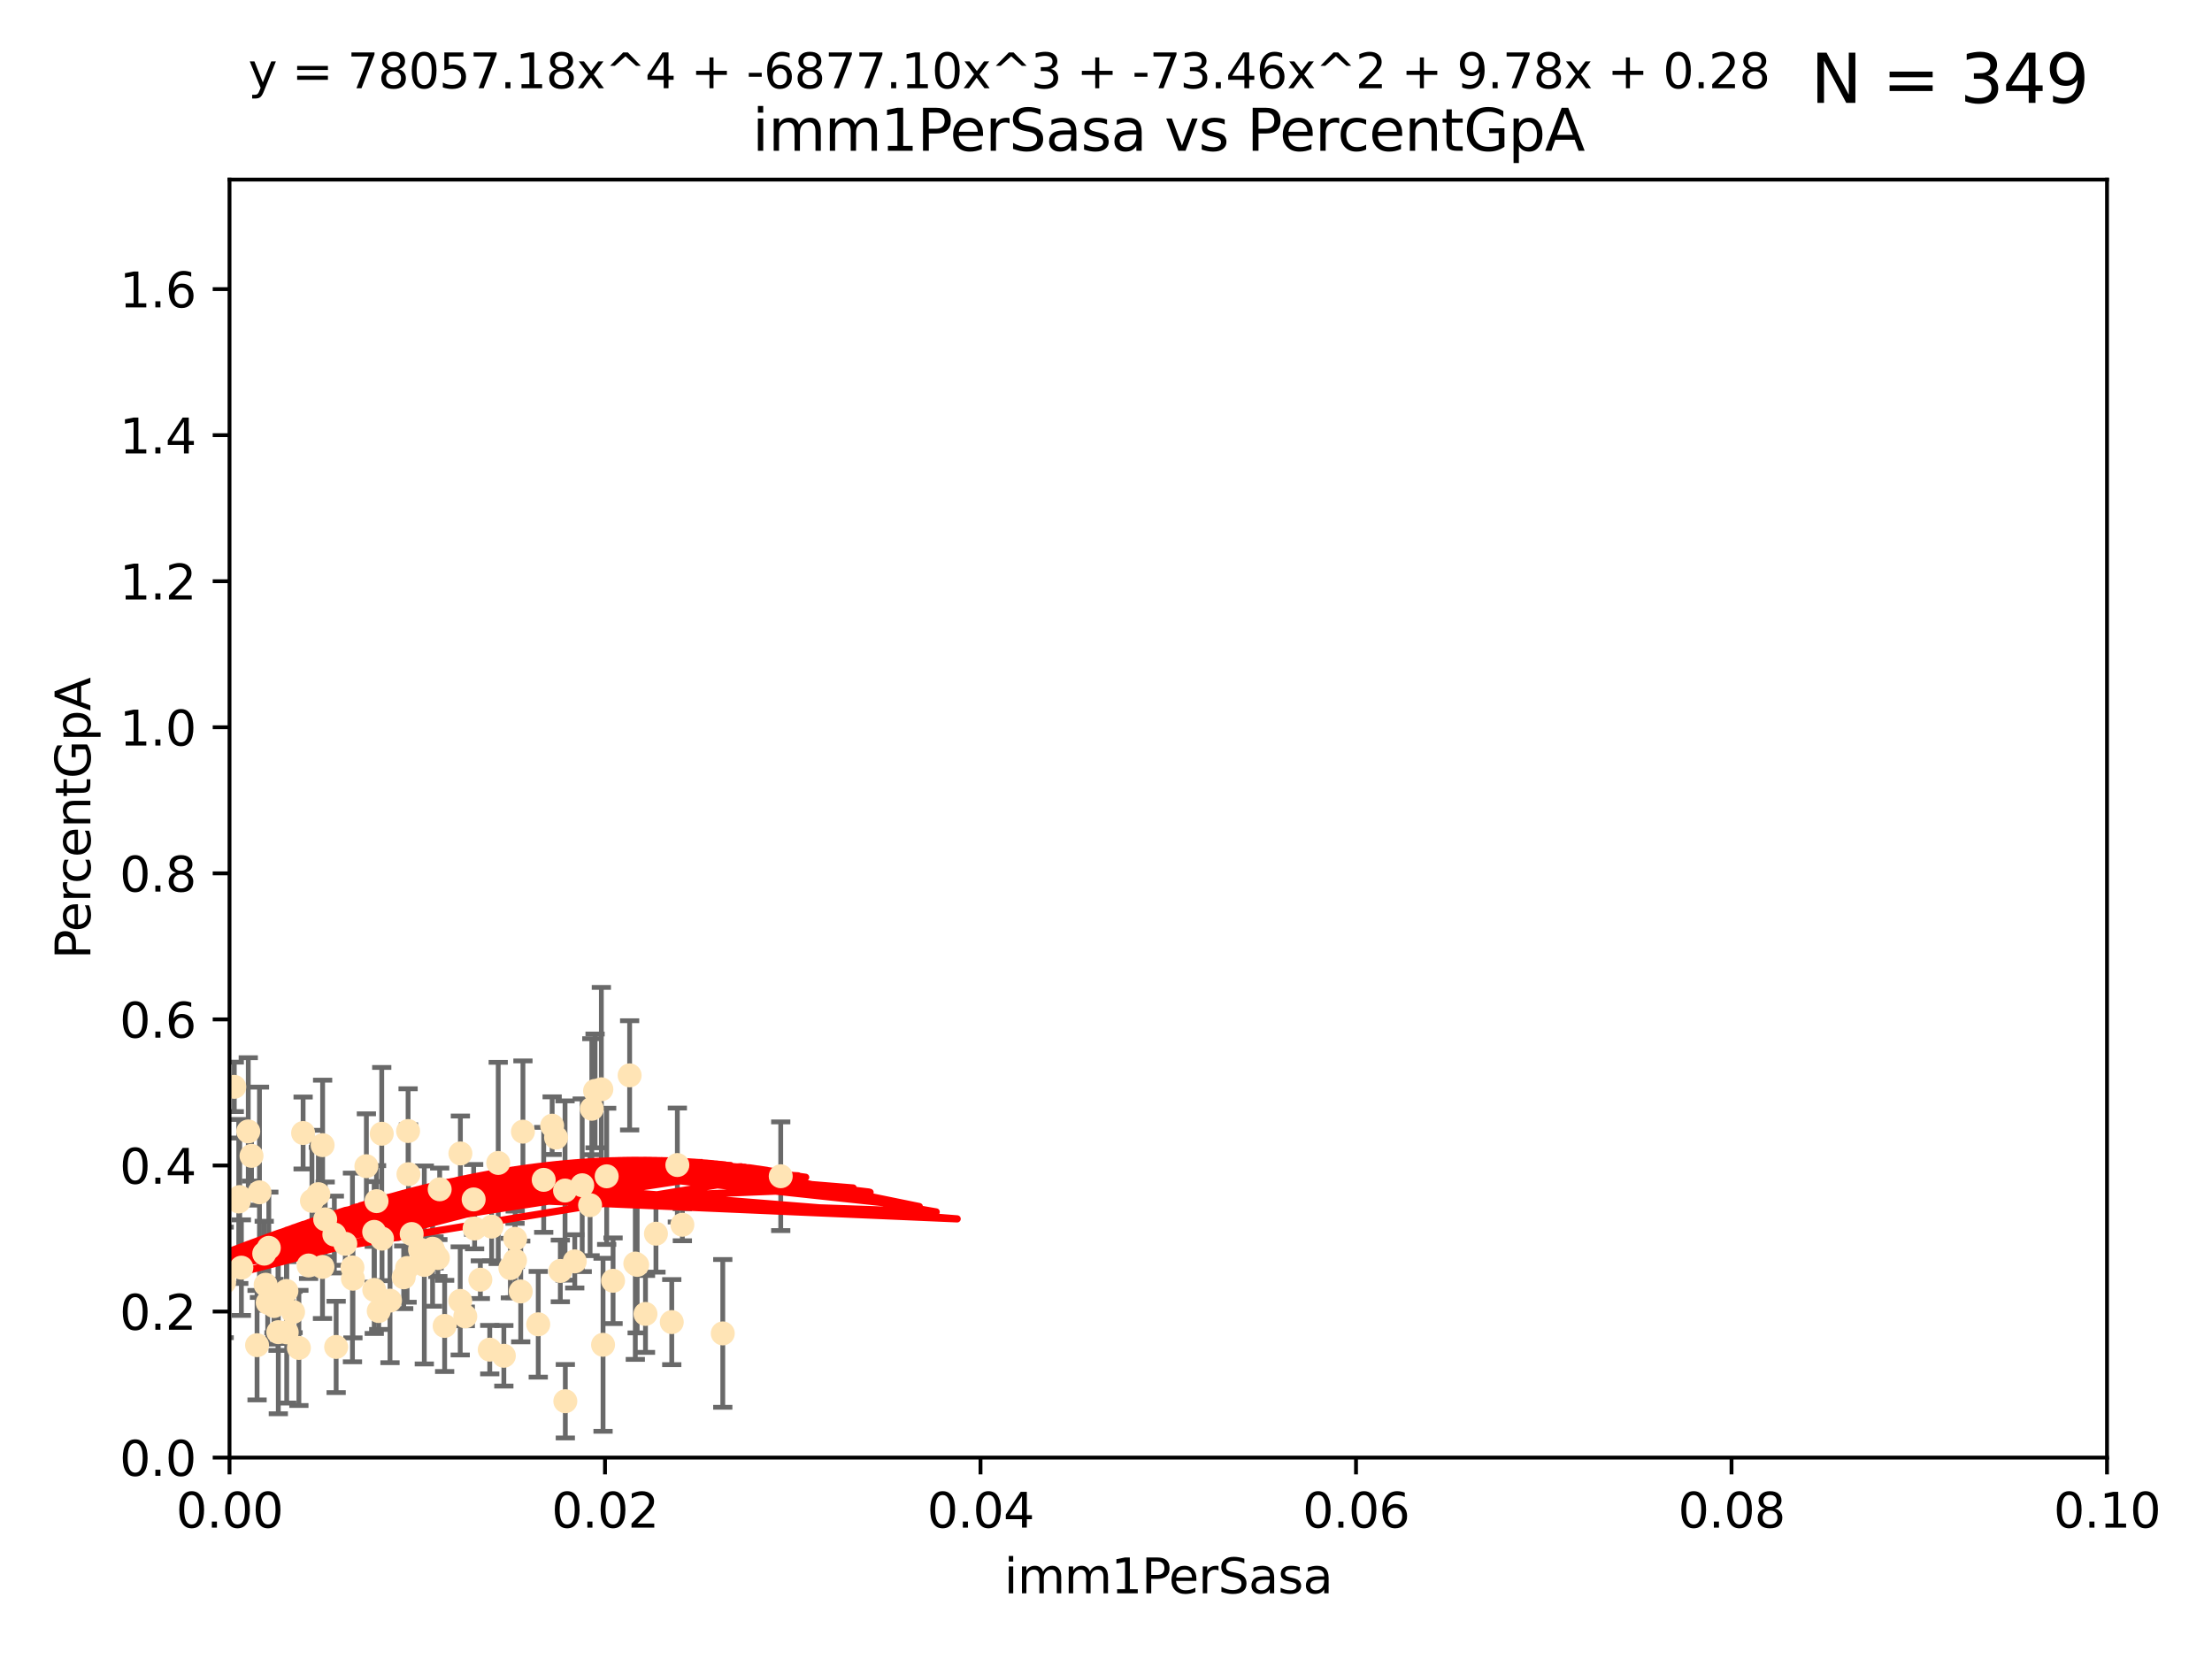 <?xml version="1.0" encoding="utf-8" standalone="no"?>
<!DOCTYPE svg PUBLIC "-//W3C//DTD SVG 1.1//EN"
  "http://www.w3.org/Graphics/SVG/1.1/DTD/svg11.dtd">
<svg xmlns:xlink="http://www.w3.org/1999/xlink" width="460.8pt" height="345.6pt" viewBox="0 0 460.8 345.6" xmlns="http://www.w3.org/2000/svg" version="1.1">
 <defs>
  <style type="text/css">*{stroke-linejoin: round; stroke-linecap: butt}</style>
 </defs>
 <g id="figure_1">
  <g id="patch_1">
   <path d="M 0 345.6 
L 460.8 345.6 
L 460.8 0 
L 0 0 
z
" style="fill: #ffffff"/>
  </g>
  <g id="axes_1">
   <g id="patch_2">
    <path d="M 47.81 303.64 
L 438.93 303.64 
L 438.93 37.411 
L 47.81 37.411 
z
" style="fill: #ffffff"/>
   </g>
   <g id="PathCollection_1">
    <defs>
     <path id="mb68812df32" d="M 0 1.118 
C 0.297 1.118 0.581 1 0.791 0.791 
C 1 0.581 1.118 0.297 1.118 0 
C 1.118 -0.297 1 -0.581 0.791 -0.791 
C 0.581 -1 0.297 -1.118 0 -1.118 
C -0.297 -1.118 -0.581 -1 -0.791 -0.791 
C -1 -0.581 -1.118 -0.297 -1.118 0 
C -1.118 0.297 -1 0.581 -0.791 0.791 
C -0.581 1 -0.297 1.118 0 1.118 
z
" style="stroke: #ffe4b5"/>
    </defs>
    <g clip-path="url(#pa55001d24f)">
     <use xlink:href="#mb68812df32" x="48.806" y="226.411" style="fill: #ffe4b5; stroke: #ffe4b5"/>
     <use xlink:href="#mb68812df32" x="63.143" y="236.024" style="fill: #ffe4b5; stroke: #ffe4b5"/>
     <use xlink:href="#mb68812df32" x="52.396" y="240.787" style="fill: #ffe4b5; stroke: #ffe4b5"/>
     <use xlink:href="#mb68812df32" x="67.208" y="238.556" style="fill: #ffe4b5; stroke: #ffe4b5"/>
     <use xlink:href="#mb68812df32" x="46.7" y="267.146" style="fill: #ffe4b5; stroke: #ffe4b5"/>
     <use xlink:href="#mb68812df32" x="57.074" y="272.073" style="fill: #ffe4b5; stroke: #ffe4b5"/>
     <use xlink:href="#mb68812df32" x="49.737" y="250.289" style="fill: #ffe4b5; stroke: #ffe4b5"/>
     <use xlink:href="#mb68812df32" x="56" y="259.945" style="fill: #ffe4b5; stroke: #ffe4b5"/>
     <use xlink:href="#mb68812df32" x="27.68" y="261.555" style="fill: #ffe4b5; stroke: #ffe4b5"/>
     <use xlink:href="#mb68812df32" x="35.977" y="256.883" style="fill: #ffe4b5; stroke: #ffe4b5"/>
     <use xlink:href="#mb68812df32" x="29.764" y="278.454" style="fill: #ffe4b5; stroke: #ffe4b5"/>
     <use xlink:href="#mb68812df32" x="44.13" y="266.121" style="fill: #ffe4b5; stroke: #ffe4b5"/>
     <use xlink:href="#mb68812df32" x="76.324" y="242.941" style="fill: #ffe4b5; stroke: #ffe4b5"/>
     <use xlink:href="#mb68812df32" x="69.65" y="257.179" style="fill: #ffe4b5; stroke: #ffe4b5"/>
     <use xlink:href="#mb68812df32" x="103.79" y="242.265" style="fill: #ffe4b5; stroke: #ffe4b5"/>
     <use xlink:href="#mb68812df32" x="32.088" y="266.011" style="fill: #ffe4b5; stroke: #ffe4b5"/>
     <use xlink:href="#mb68812df32" x="79.525" y="236.182" style="fill: #ffe4b5; stroke: #ffe4b5"/>
     <use xlink:href="#mb68812df32" x="35.26" y="268.294" style="fill: #ffe4b5; stroke: #ffe4b5"/>
     <use xlink:href="#mb68812df32" x="70.026" y="280.592" style="fill: #ffe4b5; stroke: #ffe4b5"/>
     <use xlink:href="#mb68812df32" x="55.769" y="271.362" style="fill: #ffe4b5; stroke: #ffe4b5"/>
     <use xlink:href="#mb68812df32" x="77.949" y="256.619" style="fill: #ffe4b5; stroke: #ffe4b5"/>
     <use xlink:href="#mb68812df32" x="54.055" y="248.374" style="fill: #ffe4b5; stroke: #ffe4b5"/>
     <use xlink:href="#mb68812df32" x="32.256" y="254.217" style="fill: #ffe4b5; stroke: #ffe4b5"/>
     <use xlink:href="#mb68812df32" x="64.983" y="250.156" style="fill: #ffe4b5; stroke: #ffe4b5"/>
     <use xlink:href="#mb68812df32" x="90.116" y="260.133" style="fill: #ffe4b5; stroke: #ffe4b5"/>
     <use xlink:href="#mb68812df32" x="66.322" y="248.766" style="fill: #ffe4b5; stroke: #ffe4b5"/>
     <use xlink:href="#mb68812df32" x="71.932" y="259.112" style="fill: #ffe4b5; stroke: #ffe4b5"/>
     <use xlink:href="#mb68812df32" x="67.744" y="254.013" style="fill: #ffe4b5; stroke: #ffe4b5"/>
     <use xlink:href="#mb68812df32" x="38.09" y="266.966" style="fill: #ffe4b5; stroke: #ffe4b5"/>
     <use xlink:href="#mb68812df32" x="78.896" y="273.113" style="fill: #ffe4b5; stroke: #ffe4b5"/>
     <use xlink:href="#mb68812df32" x="44.284" y="245.794" style="fill: #ffe4b5; stroke: #ffe4b5"/>
     <use xlink:href="#mb68812df32" x="62.264" y="280.798" style="fill: #ffe4b5; stroke: #ffe4b5"/>
     <use xlink:href="#mb68812df32" x="87.502" y="260.314" style="fill: #ffe4b5; stroke: #ffe4b5"/>
     <use xlink:href="#mb68812df32" x="115.025" y="234.499" style="fill: #ffe4b5; stroke: #ffe4b5"/>
     <use xlink:href="#mb68812df32" x="92.627" y="276.213" style="fill: #ffe4b5; stroke: #ffe4b5"/>
     <use xlink:href="#mb68812df32" x="81.245" y="270.942" style="fill: #ffe4b5; stroke: #ffe4b5"/>
     <use xlink:href="#mb68812df32" x="55.045" y="261.159" style="fill: #ffe4b5; stroke: #ffe4b5"/>
     <use xlink:href="#mb68812df32" x="53.551" y="280.225" style="fill: #ffe4b5; stroke: #ffe4b5"/>
     <use xlink:href="#mb68812df32" x="57.922" y="270.815" style="fill: #ffe4b5; stroke: #ffe4b5"/>
     <use xlink:href="#mb68812df32" x="49.942" y="249.368" style="fill: #ffe4b5; stroke: #ffe4b5"/>
     <use xlink:href="#mb68812df32" x="78.438" y="250.219" style="fill: #ffe4b5; stroke: #ffe4b5"/>
     <use xlink:href="#mb68812df32" x="112.127" y="275.875" style="fill: #ffe4b5; stroke: #ffe4b5"/>
     <use xlink:href="#mb68812df32" x="116.728" y="264.76" style="fill: #ffe4b5; stroke: #ffe4b5"/>
     <use xlink:href="#mb68812df32" x="45.3" y="243.187" style="fill: #ffe4b5; stroke: #ffe4b5"/>
     <use xlink:href="#mb68812df32" x="51.718" y="235.695" style="fill: #ffe4b5; stroke: #ffe4b5"/>
     <use xlink:href="#mb68812df32" x="85.759" y="257.072" style="fill: #ffe4b5; stroke: #ffe4b5"/>
     <use xlink:href="#mb68812df32" x="59.667" y="268.929" style="fill: #ffe4b5; stroke: #ffe4b5"/>
     <use xlink:href="#mb68812df32" x="59.729" y="277.551" style="fill: #ffe4b5; stroke: #ffe4b5"/>
     <use xlink:href="#mb68812df32" x="126.382" y="245.048" style="fill: #ffe4b5; stroke: #ffe4b5"/>
     <use xlink:href="#mb68812df32" x="115.838" y="236.977" style="fill: #ffe4b5; stroke: #ffe4b5"/>
     <use xlink:href="#mb68812df32" x="85.012" y="235.615" style="fill: #ffe4b5; stroke: #ffe4b5"/>
     <use xlink:href="#mb68812df32" x="57.979" y="277.511" style="fill: #ffe4b5; stroke: #ffe4b5"/>
     <use xlink:href="#mb68812df32" x="88.391" y="263.511" style="fill: #ffe4b5; stroke: #ffe4b5"/>
     <use xlink:href="#mb68812df32" x="50.283" y="264.074" style="fill: #ffe4b5; stroke: #ffe4b5"/>
     <use xlink:href="#mb68812df32" x="123.288" y="230.974" style="fill: #ffe4b5; stroke: #ffe4b5"/>
     <use xlink:href="#mb68812df32" x="64.286" y="263.623" style="fill: #ffe4b5; stroke: #ffe4b5"/>
     <use xlink:href="#mb68812df32" x="125.273" y="226.92" style="fill: #ffe4b5; stroke: #ffe4b5"/>
     <use xlink:href="#mb68812df32" x="61.052" y="273.317" style="fill: #ffe4b5; stroke: #ffe4b5"/>
     <use xlink:href="#mb68812df32" x="84.804" y="264.148" style="fill: #ffe4b5; stroke: #ffe4b5"/>
     <use xlink:href="#mb68812df32" x="73.424" y="264.031" style="fill: #ffe4b5; stroke: #ffe4b5"/>
     <use xlink:href="#mb68812df32" x="55.337" y="267.635" style="fill: #ffe4b5; stroke: #ffe4b5"/>
     <use xlink:href="#mb68812df32" x="95.874" y="270.997" style="fill: #ffe4b5; stroke: #ffe4b5"/>
     <use xlink:href="#mb68812df32" x="98.671" y="249.862" style="fill: #ffe4b5; stroke: #ffe4b5"/>
     <use xlink:href="#mb68812df32" x="67.182" y="263.927" style="fill: #ffe4b5; stroke: #ffe4b5"/>
     <use xlink:href="#mb68812df32" x="6.152" y="290.323" style="fill: #ffe4b5; stroke: #ffe4b5"/>
     <use xlink:href="#mb68812df32" x="102.025" y="281.157" style="fill: #ffe4b5; stroke: #ffe4b5"/>
     <use xlink:href="#mb68812df32" x="100.066" y="266.582" style="fill: #ffe4b5; stroke: #ffe4b5"/>
     <use xlink:href="#mb68812df32" x="107.289" y="262.579" style="fill: #ffe4b5; stroke: #ffe4b5"/>
     <use xlink:href="#mb68812df32" x="84.1" y="266.085" style="fill: #ffe4b5; stroke: #ffe4b5"/>
     <use xlink:href="#mb68812df32" x="73.521" y="266.38" style="fill: #ffe4b5; stroke: #ffe4b5"/>
     <use xlink:href="#mb68812df32" x="108.477" y="269.032" style="fill: #ffe4b5; stroke: #ffe4b5"/>
     <use xlink:href="#mb68812df32" x="77.966" y="268.709" style="fill: #ffe4b5; stroke: #ffe4b5"/>
     <use xlink:href="#mb68812df32" x="113.265" y="245.785" style="fill: #ffe4b5; stroke: #ffe4b5"/>
     <use xlink:href="#mb68812df32" x="91.218" y="262.072" style="fill: #ffe4b5; stroke: #ffe4b5"/>
     <use xlink:href="#mb68812df32" x="79.581" y="258.03" style="fill: #ffe4b5; stroke: #ffe4b5"/>
     <use xlink:href="#mb68812df32" x="106.321" y="264.173" style="fill: #ffe4b5; stroke: #ffe4b5"/>
     <use xlink:href="#mb68812df32" x="123.964" y="227.252" style="fill: #ffe4b5; stroke: #ffe4b5"/>
     <use xlink:href="#mb68812df32" x="108.938" y="235.745" style="fill: #ffe4b5; stroke: #ffe4b5"/>
     <use xlink:href="#mb68812df32" x="90.421" y="260.898" style="fill: #ffe4b5; stroke: #ffe4b5"/>
     <use xlink:href="#mb68812df32" x="136.647" y="257.002" style="fill: #ffe4b5; stroke: #ffe4b5"/>
     <use xlink:href="#mb68812df32" x="131.165" y="224.019" style="fill: #ffe4b5; stroke: #ffe4b5"/>
     <use xlink:href="#mb68812df32" x="107.324" y="258.061" style="fill: #ffe4b5; stroke: #ffe4b5"/>
     <use xlink:href="#mb68812df32" x="117.768" y="291.9" style="fill: #ffe4b5; stroke: #ffe4b5"/>
     <use xlink:href="#mb68812df32" x="119.731" y="262.765" style="fill: #ffe4b5; stroke: #ffe4b5"/>
     <use xlink:href="#mb68812df32" x="102.417" y="255.534" style="fill: #ffe4b5; stroke: #ffe4b5"/>
     <use xlink:href="#mb68812df32" x="91.593" y="247.753" style="fill: #ffe4b5; stroke: #ffe4b5"/>
     <use xlink:href="#mb68812df32" x="98.867" y="255.921" style="fill: #ffe4b5; stroke: #ffe4b5"/>
     <use xlink:href="#mb68812df32" x="85.091" y="244.603" style="fill: #ffe4b5; stroke: #ffe4b5"/>
     <use xlink:href="#mb68812df32" x="30.855" y="275.649" style="fill: #ffe4b5; stroke: #ffe4b5"/>
     <use xlink:href="#mb68812df32" x="134.467" y="273.715" style="fill: #ffe4b5; stroke: #ffe4b5"/>
     <use xlink:href="#mb68812df32" x="127.714" y="266.809" style="fill: #ffe4b5; stroke: #ffe4b5"/>
     <use xlink:href="#mb68812df32" x="142.148" y="255.142" style="fill: #ffe4b5; stroke: #ffe4b5"/>
     <use xlink:href="#mb68812df32" x="132.735" y="263.501" style="fill: #ffe4b5; stroke: #ffe4b5"/>
     <use xlink:href="#mb68812df32" x="125.626" y="280.144" style="fill: #ffe4b5; stroke: #ffe4b5"/>
     <use xlink:href="#mb68812df32" x="132.347" y="263.219" style="fill: #ffe4b5; stroke: #ffe4b5"/>
     <use xlink:href="#mb68812df32" x="121.286" y="246.911" style="fill: #ffe4b5; stroke: #ffe4b5"/>
     <use xlink:href="#mb68812df32" x="95.907" y="240.283" style="fill: #ffe4b5; stroke: #ffe4b5"/>
     <use xlink:href="#mb68812df32" x="117.709" y="248.009" style="fill: #ffe4b5; stroke: #ffe4b5"/>
     <use xlink:href="#mb68812df32" x="139.941" y="275.418" style="fill: #ffe4b5; stroke: #ffe4b5"/>
     <use xlink:href="#mb68812df32" x="96.925" y="274.226" style="fill: #ffe4b5; stroke: #ffe4b5"/>
     <use xlink:href="#mb68812df32" x="122.927" y="251.06" style="fill: #ffe4b5; stroke: #ffe4b5"/>
     <use xlink:href="#mb68812df32" x="141.105" y="242.696" style="fill: #ffe4b5; stroke: #ffe4b5"/>
     <use xlink:href="#mb68812df32" x="162.642" y="245.033" style="fill: #ffe4b5; stroke: #ffe4b5"/>
     <use xlink:href="#mb68812df32" x="150.567" y="277.773" style="fill: #ffe4b5; stroke: #ffe4b5"/>
     <use xlink:href="#mb68812df32" x="104.961" y="282.435" style="fill: #ffe4b5; stroke: #ffe4b5"/>
    </g>
   </g>
   <g id="matplotlib.axis_1">
    <g id="xtick_1">
     <g id="line2d_1">
      <defs>
       <path id="md52184e15a" d="M 0 0 
L 0 3.5 
" style="stroke: #000000; stroke-width: 0.8"/>
      </defs>
      <g>
       <use xlink:href="#md52184e15a" x="47.81" y="303.64" style="stroke: #000000; stroke-width: 0.8"/>
      </g>
     </g>
     <g id="text_1">
      <!-- 0.00 -->
      <g transform="translate(36.677 318.238)scale(0.1 -0.1)">
       <defs>
        <path id="DejaVuSans-30" d="M 2034 4250 
Q 1547 4250 1301 3770 
Q 1056 3291 1056 2328 
Q 1056 1369 1301 889 
Q 1547 409 2034 409 
Q 2525 409 2770 889 
Q 3016 1369 3016 2328 
Q 3016 3291 2770 3770 
Q 2525 4250 2034 4250 
z
M 2034 4750 
Q 2819 4750 3233 4129 
Q 3647 3509 3647 2328 
Q 3647 1150 3233 529 
Q 2819 -91 2034 -91 
Q 1250 -91 836 529 
Q 422 1150 422 2328 
Q 422 3509 836 4129 
Q 1250 4750 2034 4750 
z
" transform="scale(0.016)"/>
        <path id="DejaVuSans-2e" d="M 684 794 
L 1344 794 
L 1344 0 
L 684 0 
L 684 794 
z
" transform="scale(0.016)"/>
       </defs>
       <use xlink:href="#DejaVuSans-30"/>
       <use xlink:href="#DejaVuSans-2e" x="63.623"/>
       <use xlink:href="#DejaVuSans-30" x="95.41"/>
       <use xlink:href="#DejaVuSans-30" x="159.033"/>
      </g>
     </g>
    </g>
    <g id="xtick_2">
     <g id="line2d_2">
      <g>
       <use xlink:href="#md52184e15a" x="126.034" y="303.64" style="stroke: #000000; stroke-width: 0.8"/>
      </g>
     </g>
     <g id="text_2">
      <!-- 0.02 -->
      <g transform="translate(114.901 318.238)scale(0.1 -0.1)">
       <defs>
        <path id="DejaVuSans-32" d="M 1228 531 
L 3431 531 
L 3431 0 
L 469 0 
L 469 531 
Q 828 903 1448 1529 
Q 2069 2156 2228 2338 
Q 2531 2678 2651 2914 
Q 2772 3150 2772 3378 
Q 2772 3750 2511 3984 
Q 2250 4219 1831 4219 
Q 1534 4219 1204 4116 
Q 875 4013 500 3803 
L 500 4441 
Q 881 4594 1212 4672 
Q 1544 4750 1819 4750 
Q 2544 4750 2975 4387 
Q 3406 4025 3406 3419 
Q 3406 3131 3298 2873 
Q 3191 2616 2906 2266 
Q 2828 2175 2409 1742 
Q 1991 1309 1228 531 
z
" transform="scale(0.016)"/>
       </defs>
       <use xlink:href="#DejaVuSans-30"/>
       <use xlink:href="#DejaVuSans-2e" x="63.623"/>
       <use xlink:href="#DejaVuSans-30" x="95.41"/>
       <use xlink:href="#DejaVuSans-32" x="159.033"/>
      </g>
     </g>
    </g>
    <g id="xtick_3">
     <g id="line2d_3">
      <g>
       <use xlink:href="#md52184e15a" x="204.258" y="303.64" style="stroke: #000000; stroke-width: 0.8"/>
      </g>
     </g>
     <g id="text_3">
      <!-- 0.04 -->
      <g transform="translate(193.125 318.238)scale(0.1 -0.1)">
       <defs>
        <path id="DejaVuSans-34" d="M 2419 4116 
L 825 1625 
L 2419 1625 
L 2419 4116 
z
M 2253 4666 
L 3047 4666 
L 3047 1625 
L 3713 1625 
L 3713 1100 
L 3047 1100 
L 3047 0 
L 2419 0 
L 2419 1100 
L 313 1100 
L 313 1709 
L 2253 4666 
z
" transform="scale(0.016)"/>
       </defs>
       <use xlink:href="#DejaVuSans-30"/>
       <use xlink:href="#DejaVuSans-2e" x="63.623"/>
       <use xlink:href="#DejaVuSans-30" x="95.41"/>
       <use xlink:href="#DejaVuSans-34" x="159.033"/>
      </g>
     </g>
    </g>
    <g id="xtick_4">
     <g id="line2d_4">
      <g>
       <use xlink:href="#md52184e15a" x="282.482" y="303.64" style="stroke: #000000; stroke-width: 0.8"/>
      </g>
     </g>
     <g id="text_4">
      <!-- 0.06 -->
      <g transform="translate(271.349 318.238)scale(0.1 -0.1)">
       <defs>
        <path id="DejaVuSans-36" d="M 2113 2584 
Q 1688 2584 1439 2293 
Q 1191 2003 1191 1497 
Q 1191 994 1439 701 
Q 1688 409 2113 409 
Q 2538 409 2786 701 
Q 3034 994 3034 1497 
Q 3034 2003 2786 2293 
Q 2538 2584 2113 2584 
z
M 3366 4563 
L 3366 3988 
Q 3128 4100 2886 4159 
Q 2644 4219 2406 4219 
Q 1781 4219 1451 3797 
Q 1122 3375 1075 2522 
Q 1259 2794 1537 2939 
Q 1816 3084 2150 3084 
Q 2853 3084 3261 2657 
Q 3669 2231 3669 1497 
Q 3669 778 3244 343 
Q 2819 -91 2113 -91 
Q 1303 -91 875 529 
Q 447 1150 447 2328 
Q 447 3434 972 4092 
Q 1497 4750 2381 4750 
Q 2619 4750 2861 4703 
Q 3103 4656 3366 4563 
z
" transform="scale(0.016)"/>
       </defs>
       <use xlink:href="#DejaVuSans-30"/>
       <use xlink:href="#DejaVuSans-2e" x="63.623"/>
       <use xlink:href="#DejaVuSans-30" x="95.41"/>
       <use xlink:href="#DejaVuSans-36" x="159.033"/>
      </g>
     </g>
    </g>
    <g id="xtick_5">
     <g id="line2d_5">
      <g>
       <use xlink:href="#md52184e15a" x="360.706" y="303.64" style="stroke: #000000; stroke-width: 0.8"/>
      </g>
     </g>
     <g id="text_5">
      <!-- 0.08 -->
      <g transform="translate(349.573 318.238)scale(0.1 -0.1)">
       <defs>
        <path id="DejaVuSans-38" d="M 2034 2216 
Q 1584 2216 1326 1975 
Q 1069 1734 1069 1313 
Q 1069 891 1326 650 
Q 1584 409 2034 409 
Q 2484 409 2743 651 
Q 3003 894 3003 1313 
Q 3003 1734 2745 1975 
Q 2488 2216 2034 2216 
z
M 1403 2484 
Q 997 2584 770 2862 
Q 544 3141 544 3541 
Q 544 4100 942 4425 
Q 1341 4750 2034 4750 
Q 2731 4750 3128 4425 
Q 3525 4100 3525 3541 
Q 3525 3141 3298 2862 
Q 3072 2584 2669 2484 
Q 3125 2378 3379 2068 
Q 3634 1759 3634 1313 
Q 3634 634 3220 271 
Q 2806 -91 2034 -91 
Q 1263 -91 848 271 
Q 434 634 434 1313 
Q 434 1759 690 2068 
Q 947 2378 1403 2484 
z
M 1172 3481 
Q 1172 3119 1398 2916 
Q 1625 2713 2034 2713 
Q 2441 2713 2670 2916 
Q 2900 3119 2900 3481 
Q 2900 3844 2670 4047 
Q 2441 4250 2034 4250 
Q 1625 4250 1398 4047 
Q 1172 3844 1172 3481 
z
" transform="scale(0.016)"/>
       </defs>
       <use xlink:href="#DejaVuSans-30"/>
       <use xlink:href="#DejaVuSans-2e" x="63.623"/>
       <use xlink:href="#DejaVuSans-30" x="95.41"/>
       <use xlink:href="#DejaVuSans-38" x="159.033"/>
      </g>
     </g>
    </g>
    <g id="xtick_6">
     <g id="line2d_6">
      <g>
       <use xlink:href="#md52184e15a" x="438.93" y="303.64" style="stroke: #000000; stroke-width: 0.8"/>
      </g>
     </g>
     <g id="text_6">
      <!-- 0.10 -->
      <g transform="translate(427.797 318.238)scale(0.1 -0.1)">
       <defs>
        <path id="DejaVuSans-31" d="M 794 531 
L 1825 531 
L 1825 4091 
L 703 3866 
L 703 4441 
L 1819 4666 
L 2450 4666 
L 2450 531 
L 3481 531 
L 3481 0 
L 794 0 
L 794 531 
z
" transform="scale(0.016)"/>
       </defs>
       <use xlink:href="#DejaVuSans-30"/>
       <use xlink:href="#DejaVuSans-2e" x="63.623"/>
       <use xlink:href="#DejaVuSans-31" x="95.41"/>
       <use xlink:href="#DejaVuSans-30" x="159.033"/>
      </g>
     </g>
    </g>
    <g id="text_7">
     <!-- imm1PerSasa -->
     <g transform="translate(209.186 331.917)scale(0.1 -0.1)">
      <defs>
       <path id="DejaVuSans-69" d="M 603 3500 
L 1178 3500 
L 1178 0 
L 603 0 
L 603 3500 
z
M 603 4863 
L 1178 4863 
L 1178 4134 
L 603 4134 
L 603 4863 
z
" transform="scale(0.016)"/>
       <path id="DejaVuSans-6d" d="M 3328 2828 
Q 3544 3216 3844 3400 
Q 4144 3584 4550 3584 
Q 5097 3584 5394 3201 
Q 5691 2819 5691 2113 
L 5691 0 
L 5113 0 
L 5113 2094 
Q 5113 2597 4934 2840 
Q 4756 3084 4391 3084 
Q 3944 3084 3684 2787 
Q 3425 2491 3425 1978 
L 3425 0 
L 2847 0 
L 2847 2094 
Q 2847 2600 2669 2842 
Q 2491 3084 2119 3084 
Q 1678 3084 1418 2786 
Q 1159 2488 1159 1978 
L 1159 0 
L 581 0 
L 581 3500 
L 1159 3500 
L 1159 2956 
Q 1356 3278 1631 3431 
Q 1906 3584 2284 3584 
Q 2666 3584 2933 3390 
Q 3200 3197 3328 2828 
z
" transform="scale(0.016)"/>
       <path id="DejaVuSans-50" d="M 1259 4147 
L 1259 2394 
L 2053 2394 
Q 2494 2394 2734 2622 
Q 2975 2850 2975 3272 
Q 2975 3691 2734 3919 
Q 2494 4147 2053 4147 
L 1259 4147 
z
M 628 4666 
L 2053 4666 
Q 2838 4666 3239 4311 
Q 3641 3956 3641 3272 
Q 3641 2581 3239 2228 
Q 2838 1875 2053 1875 
L 1259 1875 
L 1259 0 
L 628 0 
L 628 4666 
z
" transform="scale(0.016)"/>
       <path id="DejaVuSans-65" d="M 3597 1894 
L 3597 1613 
L 953 1613 
Q 991 1019 1311 708 
Q 1631 397 2203 397 
Q 2534 397 2845 478 
Q 3156 559 3463 722 
L 3463 178 
Q 3153 47 2828 -22 
Q 2503 -91 2169 -91 
Q 1331 -91 842 396 
Q 353 884 353 1716 
Q 353 2575 817 3079 
Q 1281 3584 2069 3584 
Q 2775 3584 3186 3129 
Q 3597 2675 3597 1894 
z
M 3022 2063 
Q 3016 2534 2758 2815 
Q 2500 3097 2075 3097 
Q 1594 3097 1305 2825 
Q 1016 2553 972 2059 
L 3022 2063 
z
" transform="scale(0.016)"/>
       <path id="DejaVuSans-72" d="M 2631 2963 
Q 2534 3019 2420 3045 
Q 2306 3072 2169 3072 
Q 1681 3072 1420 2755 
Q 1159 2438 1159 1844 
L 1159 0 
L 581 0 
L 581 3500 
L 1159 3500 
L 1159 2956 
Q 1341 3275 1631 3429 
Q 1922 3584 2338 3584 
Q 2397 3584 2469 3576 
Q 2541 3569 2628 3553 
L 2631 2963 
z
" transform="scale(0.016)"/>
       <path id="DejaVuSans-53" d="M 3425 4513 
L 3425 3897 
Q 3066 4069 2747 4153 
Q 2428 4238 2131 4238 
Q 1616 4238 1336 4038 
Q 1056 3838 1056 3469 
Q 1056 3159 1242 3001 
Q 1428 2844 1947 2747 
L 2328 2669 
Q 3034 2534 3370 2195 
Q 3706 1856 3706 1288 
Q 3706 609 3251 259 
Q 2797 -91 1919 -91 
Q 1588 -91 1214 -16 
Q 841 59 441 206 
L 441 856 
Q 825 641 1194 531 
Q 1563 422 1919 422 
Q 2459 422 2753 634 
Q 3047 847 3047 1241 
Q 3047 1584 2836 1778 
Q 2625 1972 2144 2069 
L 1759 2144 
Q 1053 2284 737 2584 
Q 422 2884 422 3419 
Q 422 4038 858 4394 
Q 1294 4750 2059 4750 
Q 2388 4750 2728 4690 
Q 3069 4631 3425 4513 
z
" transform="scale(0.016)"/>
       <path id="DejaVuSans-61" d="M 2194 1759 
Q 1497 1759 1228 1600 
Q 959 1441 959 1056 
Q 959 750 1161 570 
Q 1363 391 1709 391 
Q 2188 391 2477 730 
Q 2766 1069 2766 1631 
L 2766 1759 
L 2194 1759 
z
M 3341 1997 
L 3341 0 
L 2766 0 
L 2766 531 
Q 2569 213 2275 61 
Q 1981 -91 1556 -91 
Q 1019 -91 701 211 
Q 384 513 384 1019 
Q 384 1609 779 1909 
Q 1175 2209 1959 2209 
L 2766 2209 
L 2766 2266 
Q 2766 2663 2505 2880 
Q 2244 3097 1772 3097 
Q 1472 3097 1187 3025 
Q 903 2953 641 2809 
L 641 3341 
Q 956 3463 1253 3523 
Q 1550 3584 1831 3584 
Q 2591 3584 2966 3190 
Q 3341 2797 3341 1997 
z
" transform="scale(0.016)"/>
       <path id="DejaVuSans-73" d="M 2834 3397 
L 2834 2853 
Q 2591 2978 2328 3040 
Q 2066 3103 1784 3103 
Q 1356 3103 1142 2972 
Q 928 2841 928 2578 
Q 928 2378 1081 2264 
Q 1234 2150 1697 2047 
L 1894 2003 
Q 2506 1872 2764 1633 
Q 3022 1394 3022 966 
Q 3022 478 2636 193 
Q 2250 -91 1575 -91 
Q 1294 -91 989 -36 
Q 684 19 347 128 
L 347 722 
Q 666 556 975 473 
Q 1284 391 1588 391 
Q 1994 391 2212 530 
Q 2431 669 2431 922 
Q 2431 1156 2273 1281 
Q 2116 1406 1581 1522 
L 1381 1569 
Q 847 1681 609 1914 
Q 372 2147 372 2553 
Q 372 3047 722 3315 
Q 1072 3584 1716 3584 
Q 2034 3584 2315 3537 
Q 2597 3491 2834 3397 
z
" transform="scale(0.016)"/>
      </defs>
      <use xlink:href="#DejaVuSans-69"/>
      <use xlink:href="#DejaVuSans-6d" x="27.783"/>
      <use xlink:href="#DejaVuSans-6d" x="125.195"/>
      <use xlink:href="#DejaVuSans-31" x="222.607"/>
      <use xlink:href="#DejaVuSans-50" x="286.23"/>
      <use xlink:href="#DejaVuSans-65" x="342.908"/>
      <use xlink:href="#DejaVuSans-72" x="404.432"/>
      <use xlink:href="#DejaVuSans-53" x="445.545"/>
      <use xlink:href="#DejaVuSans-61" x="509.021"/>
      <use xlink:href="#DejaVuSans-73" x="570.301"/>
      <use xlink:href="#DejaVuSans-61" x="622.4"/>
     </g>
    </g>
   </g>
   <g id="matplotlib.axis_2">
    <g id="ytick_1">
     <g id="line2d_7">
      <defs>
       <path id="m1cfcc22f1e" d="M 0 0 
L -3.5 0 
" style="stroke: #000000; stroke-width: 0.8"/>
      </defs>
      <g>
       <use xlink:href="#m1cfcc22f1e" x="47.81" y="303.64" style="stroke: #000000; stroke-width: 0.8"/>
      </g>
     </g>
     <g id="text_8">
      <!-- 0.0 -->
      <g transform="translate(24.907 307.439)scale(0.1 -0.1)">
       <use xlink:href="#DejaVuSans-30"/>
       <use xlink:href="#DejaVuSans-2e" x="63.623"/>
       <use xlink:href="#DejaVuSans-30" x="95.41"/>
      </g>
     </g>
    </g>
    <g id="ytick_2">
     <g id="line2d_8">
      <g>
       <use xlink:href="#m1cfcc22f1e" x="47.81" y="273.214" style="stroke: #000000; stroke-width: 0.8"/>
      </g>
     </g>
     <g id="text_9">
      <!-- 0.2 -->
      <g transform="translate(24.907 277.013)scale(0.1 -0.1)">
       <use xlink:href="#DejaVuSans-30"/>
       <use xlink:href="#DejaVuSans-2e" x="63.623"/>
       <use xlink:href="#DejaVuSans-32" x="95.41"/>
      </g>
     </g>
    </g>
    <g id="ytick_3">
     <g id="line2d_9">
      <g>
       <use xlink:href="#m1cfcc22f1e" x="47.81" y="242.788" style="stroke: #000000; stroke-width: 0.8"/>
      </g>
     </g>
     <g id="text_10">
      <!-- 0.4 -->
      <g transform="translate(24.907 246.587)scale(0.1 -0.1)">
       <use xlink:href="#DejaVuSans-30"/>
       <use xlink:href="#DejaVuSans-2e" x="63.623"/>
       <use xlink:href="#DejaVuSans-34" x="95.41"/>
      </g>
     </g>
    </g>
    <g id="ytick_4">
     <g id="line2d_10">
      <g>
       <use xlink:href="#m1cfcc22f1e" x="47.81" y="212.362" style="stroke: #000000; stroke-width: 0.8"/>
      </g>
     </g>
     <g id="text_11">
      <!-- 0.6 -->
      <g transform="translate(24.907 216.161)scale(0.1 -0.1)">
       <use xlink:href="#DejaVuSans-30"/>
       <use xlink:href="#DejaVuSans-2e" x="63.623"/>
       <use xlink:href="#DejaVuSans-36" x="95.41"/>
      </g>
     </g>
    </g>
    <g id="ytick_5">
     <g id="line2d_11">
      <g>
       <use xlink:href="#m1cfcc22f1e" x="47.81" y="181.935" style="stroke: #000000; stroke-width: 0.8"/>
      </g>
     </g>
     <g id="text_12">
      <!-- 0.8 -->
      <g transform="translate(24.907 185.735)scale(0.1 -0.1)">
       <use xlink:href="#DejaVuSans-30"/>
       <use xlink:href="#DejaVuSans-2e" x="63.623"/>
       <use xlink:href="#DejaVuSans-38" x="95.41"/>
      </g>
     </g>
    </g>
    <g id="ytick_6">
     <g id="line2d_12">
      <g>
       <use xlink:href="#m1cfcc22f1e" x="47.81" y="151.509" style="stroke: #000000; stroke-width: 0.8"/>
      </g>
     </g>
     <g id="text_13">
      <!-- 1.0 -->
      <g transform="translate(24.907 155.308)scale(0.1 -0.1)">
       <use xlink:href="#DejaVuSans-31"/>
       <use xlink:href="#DejaVuSans-2e" x="63.623"/>
       <use xlink:href="#DejaVuSans-30" x="95.41"/>
      </g>
     </g>
    </g>
    <g id="ytick_7">
     <g id="line2d_13">
      <g>
       <use xlink:href="#m1cfcc22f1e" x="47.81" y="121.083" style="stroke: #000000; stroke-width: 0.8"/>
      </g>
     </g>
     <g id="text_14">
      <!-- 1.2 -->
      <g transform="translate(24.907 124.882)scale(0.1 -0.1)">
       <use xlink:href="#DejaVuSans-31"/>
       <use xlink:href="#DejaVuSans-2e" x="63.623"/>
       <use xlink:href="#DejaVuSans-32" x="95.41"/>
      </g>
     </g>
    </g>
    <g id="ytick_8">
     <g id="line2d_14">
      <g>
       <use xlink:href="#m1cfcc22f1e" x="47.81" y="90.657" style="stroke: #000000; stroke-width: 0.8"/>
      </g>
     </g>
     <g id="text_15">
      <!-- 1.4 -->
      <g transform="translate(24.907 94.456)scale(0.1 -0.1)">
       <use xlink:href="#DejaVuSans-31"/>
       <use xlink:href="#DejaVuSans-2e" x="63.623"/>
       <use xlink:href="#DejaVuSans-34" x="95.41"/>
      </g>
     </g>
    </g>
    <g id="ytick_9">
     <g id="line2d_15">
      <g>
       <use xlink:href="#m1cfcc22f1e" x="47.81" y="60.231" style="stroke: #000000; stroke-width: 0.8"/>
      </g>
     </g>
     <g id="text_16">
      <!-- 1.6 -->
      <g transform="translate(24.907 64.03)scale(0.1 -0.1)">
       <use xlink:href="#DejaVuSans-31"/>
       <use xlink:href="#DejaVuSans-2e" x="63.623"/>
       <use xlink:href="#DejaVuSans-36" x="95.41"/>
      </g>
     </g>
    </g>
    <g id="text_17">
     <!-- PercentGpA -->
     <g transform="translate(18.827 199.802)rotate(-90)scale(0.1 -0.1)">
      <defs>
       <path id="DejaVuSans-63" d="M 3122 3366 
L 3122 2828 
Q 2878 2963 2633 3030 
Q 2388 3097 2138 3097 
Q 1578 3097 1268 2742 
Q 959 2388 959 1747 
Q 959 1106 1268 751 
Q 1578 397 2138 397 
Q 2388 397 2633 464 
Q 2878 531 3122 666 
L 3122 134 
Q 2881 22 2623 -34 
Q 2366 -91 2075 -91 
Q 1284 -91 818 406 
Q 353 903 353 1747 
Q 353 2603 823 3093 
Q 1294 3584 2113 3584 
Q 2378 3584 2631 3529 
Q 2884 3475 3122 3366 
z
" transform="scale(0.016)"/>
       <path id="DejaVuSans-6e" d="M 3513 2113 
L 3513 0 
L 2938 0 
L 2938 2094 
Q 2938 2591 2744 2837 
Q 2550 3084 2163 3084 
Q 1697 3084 1428 2787 
Q 1159 2491 1159 1978 
L 1159 0 
L 581 0 
L 581 3500 
L 1159 3500 
L 1159 2956 
Q 1366 3272 1645 3428 
Q 1925 3584 2291 3584 
Q 2894 3584 3203 3211 
Q 3513 2838 3513 2113 
z
" transform="scale(0.016)"/>
       <path id="DejaVuSans-74" d="M 1172 4494 
L 1172 3500 
L 2356 3500 
L 2356 3053 
L 1172 3053 
L 1172 1153 
Q 1172 725 1289 603 
Q 1406 481 1766 481 
L 2356 481 
L 2356 0 
L 1766 0 
Q 1100 0 847 248 
Q 594 497 594 1153 
L 594 3053 
L 172 3053 
L 172 3500 
L 594 3500 
L 594 4494 
L 1172 4494 
z
" transform="scale(0.016)"/>
       <path id="DejaVuSans-47" d="M 3809 666 
L 3809 1919 
L 2778 1919 
L 2778 2438 
L 4434 2438 
L 4434 434 
Q 4069 175 3628 42 
Q 3188 -91 2688 -91 
Q 1594 -91 976 548 
Q 359 1188 359 2328 
Q 359 3472 976 4111 
Q 1594 4750 2688 4750 
Q 3144 4750 3555 4637 
Q 3966 4525 4313 4306 
L 4313 3634 
Q 3963 3931 3569 4081 
Q 3175 4231 2741 4231 
Q 1884 4231 1454 3753 
Q 1025 3275 1025 2328 
Q 1025 1384 1454 906 
Q 1884 428 2741 428 
Q 3075 428 3337 486 
Q 3600 544 3809 666 
z
" transform="scale(0.016)"/>
       <path id="DejaVuSans-70" d="M 1159 525 
L 1159 -1331 
L 581 -1331 
L 581 3500 
L 1159 3500 
L 1159 2969 
Q 1341 3281 1617 3432 
Q 1894 3584 2278 3584 
Q 2916 3584 3314 3078 
Q 3713 2572 3713 1747 
Q 3713 922 3314 415 
Q 2916 -91 2278 -91 
Q 1894 -91 1617 61 
Q 1341 213 1159 525 
z
M 3116 1747 
Q 3116 2381 2855 2742 
Q 2594 3103 2138 3103 
Q 1681 3103 1420 2742 
Q 1159 2381 1159 1747 
Q 1159 1113 1420 752 
Q 1681 391 2138 391 
Q 2594 391 2855 752 
Q 3116 1113 3116 1747 
z
" transform="scale(0.016)"/>
       <path id="DejaVuSans-41" d="M 2188 4044 
L 1331 1722 
L 3047 1722 
L 2188 4044 
z
M 1831 4666 
L 2547 4666 
L 4325 0 
L 3669 0 
L 3244 1197 
L 1141 1197 
L 716 0 
L 50 0 
L 1831 4666 
z
" transform="scale(0.016)"/>
      </defs>
      <use xlink:href="#DejaVuSans-50"/>
      <use xlink:href="#DejaVuSans-65" x="56.678"/>
      <use xlink:href="#DejaVuSans-72" x="118.201"/>
      <use xlink:href="#DejaVuSans-63" x="157.064"/>
      <use xlink:href="#DejaVuSans-65" x="212.045"/>
      <use xlink:href="#DejaVuSans-6e" x="273.568"/>
      <use xlink:href="#DejaVuSans-74" x="336.947"/>
      <use xlink:href="#DejaVuSans-47" x="376.156"/>
      <use xlink:href="#DejaVuSans-70" x="453.646"/>
      <use xlink:href="#DejaVuSans-41" x="517.123"/>
     </g>
    </g>
   </g>
   <g id="LineCollection_1">
    <path d="M 48.806 231.559 
L 48.806 221.262 
" clip-path="url(#pa55001d24f)" style="fill: none; stroke: #696969"/>
    <path d="M 63.143 243.516 
L 63.143 228.533 
" clip-path="url(#pa55001d24f)" style="fill: none; stroke: #696969"/>
    <path d="M 52.396 246.04 
L 52.396 235.533 
" clip-path="url(#pa55001d24f)" style="fill: none; stroke: #696969"/>
    <path d="M 67.208 252.097 
L 67.208 225.016 
" clip-path="url(#pa55001d24f)" style="fill: none; stroke: #696969"/>
    <path d="M 46.7 278.662 
L 46.7 255.63 
" clip-path="url(#pa55001d24f)" style="fill: none; stroke: #696969"/>
    <path d="M 57.074 277.635 
L 57.074 266.511 
" clip-path="url(#pa55001d24f)" style="fill: none; stroke: #696969"/>
    <path d="M 49.737 267.366 
L 49.737 233.211 
" clip-path="url(#pa55001d24f)" style="fill: none; stroke: #696969"/>
    <path d="M 56 271.552 
L 56 248.339 
" clip-path="url(#pa55001d24f)" style="fill: none; stroke: #696969"/>
    <path d="M 27.68 271.103 
L 27.68 252.008 
" clip-path="url(#pa55001d24f)" style="fill: none; stroke: #696969"/>
    <path d="M 35.977 263.541 
L 35.977 250.225 
" clip-path="url(#pa55001d24f)" style="fill: none; stroke: #696969"/>
    <path d="M 29.764 297.045 
L 29.764 259.864 
" clip-path="url(#pa55001d24f)" style="fill: none; stroke: #696969"/>
    <path d="M 44.13 279.981 
L 44.13 252.261 
" clip-path="url(#pa55001d24f)" style="fill: none; stroke: #696969"/>
    <path d="M 76.324 253.852 
L 76.324 232.031 
" clip-path="url(#pa55001d24f)" style="fill: none; stroke: #696969"/>
    <path d="M 69.65 265.185 
L 69.65 249.173 
" clip-path="url(#pa55001d24f)" style="fill: none; stroke: #696969"/>
    <path d="M 103.79 263.227 
L 103.79 221.304 
" clip-path="url(#pa55001d24f)" style="fill: none; stroke: #696969"/>
    <path d="M 32.088 276.172 
L 32.088 255.85 
" clip-path="url(#pa55001d24f)" style="fill: none; stroke: #696969"/>
    <path d="M 79.525 249.992 
L 79.525 222.371 
" clip-path="url(#pa55001d24f)" style="fill: none; stroke: #696969"/>
    <path d="M 35.26 274.133 
L 35.26 262.455 
" clip-path="url(#pa55001d24f)" style="fill: none; stroke: #696969"/>
    <path d="M 70.026 290.101 
L 70.026 271.083 
" clip-path="url(#pa55001d24f)" style="fill: none; stroke: #696969"/>
    <path d="M 55.769 279.994 
L 55.769 262.729 
" clip-path="url(#pa55001d24f)" style="fill: none; stroke: #696969"/>
    <path d="M 77.949 267.094 
L 77.949 246.145 
" clip-path="url(#pa55001d24f)" style="fill: none; stroke: #696969"/>
    <path d="M 54.055 270.281 
L 54.055 226.467 
" clip-path="url(#pa55001d24f)" style="fill: none; stroke: #696969"/>
    <path d="M 32.256 263.55 
L 32.256 244.884 
" clip-path="url(#pa55001d24f)" style="fill: none; stroke: #696969"/>
    <path d="M 64.983 264.859 
L 64.983 235.453 
" clip-path="url(#pa55001d24f)" style="fill: none; stroke: #696969"/>
    <path d="M 90.116 272.111 
L 90.116 248.155 
" clip-path="url(#pa55001d24f)" style="fill: none; stroke: #696969"/>
    <path d="M 66.322 258.504 
L 66.322 239.028 
" clip-path="url(#pa55001d24f)" style="fill: none; stroke: #696969"/>
    <path d="M 71.932 263.577 
L 71.932 254.648 
" clip-path="url(#pa55001d24f)" style="fill: none; stroke: #696969"/>
    <path d="M 67.744 261.795 
L 67.744 246.231 
" clip-path="url(#pa55001d24f)" style="fill: none; stroke: #696969"/>
    <path d="M 38.09 283.841 
L 38.09 250.092 
" clip-path="url(#pa55001d24f)" style="fill: none; stroke: #696969"/>
    <path d="M 78.896 276.946 
L 78.896 269.28 
" clip-path="url(#pa55001d24f)" style="fill: none; stroke: #696969"/>
    <path d="M 44.284 260.183 
L 44.284 231.405 
" clip-path="url(#pa55001d24f)" style="fill: none; stroke: #696969"/>
    <path d="M 62.264 292.789 
L 62.264 268.808 
" clip-path="url(#pa55001d24f)" style="fill: none; stroke: #696969"/>
    <path d="M 87.502 263.329 
L 87.502 257.298 
" clip-path="url(#pa55001d24f)" style="fill: none; stroke: #696969"/>
    <path d="M 115.025 240.502 
L 115.025 228.497 
" clip-path="url(#pa55001d24f)" style="fill: none; stroke: #696969"/>
    <path d="M 92.627 285.707 
L 92.627 266.719 
" clip-path="url(#pa55001d24f)" style="fill: none; stroke: #696969"/>
    <path d="M 81.245 283.871 
L 81.245 258.013 
" clip-path="url(#pa55001d24f)" style="fill: none; stroke: #696969"/>
    <path d="M 55.045 267.909 
L 55.045 254.41 
" clip-path="url(#pa55001d24f)" style="fill: none; stroke: #696969"/>
    <path d="M 53.551 291.627 
L 53.551 268.824 
" clip-path="url(#pa55001d24f)" style="fill: none; stroke: #696969"/>
    <path d="M 57.922 281.314 
L 57.922 260.317 
" clip-path="url(#pa55001d24f)" style="fill: none; stroke: #696969"/>
    <path d="M 49.942 261.664 
L 49.942 237.073 
" clip-path="url(#pa55001d24f)" style="fill: none; stroke: #696969"/>
    <path d="M 78.438 257.613 
L 78.438 242.825 
" clip-path="url(#pa55001d24f)" style="fill: none; stroke: #696969"/>
    <path d="M 112.127 286.882 
L 112.127 264.868 
" clip-path="url(#pa55001d24f)" style="fill: none; stroke: #696969"/>
    <path d="M 116.728 271.181 
L 116.728 258.34 
" clip-path="url(#pa55001d24f)" style="fill: none; stroke: #696969"/>
    <path d="M 45.3 251.875 
L 45.3 234.5 
" clip-path="url(#pa55001d24f)" style="fill: none; stroke: #696969"/>
    <path d="M 51.718 251.046 
L 51.718 220.344 
" clip-path="url(#pa55001d24f)" style="fill: none; stroke: #696969"/>
    <path d="M 85.759 259.961 
L 85.759 254.182 
" clip-path="url(#pa55001d24f)" style="fill: none; stroke: #696969"/>
    <path d="M 59.667 279.846 
L 59.667 258.013 
" clip-path="url(#pa55001d24f)" style="fill: none; stroke: #696969"/>
    <path d="M 59.729 292.284 
L 59.729 262.817 
" clip-path="url(#pa55001d24f)" style="fill: none; stroke: #696969"/>
    <path d="M 126.382 259.236 
L 126.382 230.86 
" clip-path="url(#pa55001d24f)" style="fill: none; stroke: #696969"/>
    <path d="M 115.838 237.973 
L 115.838 235.981 
" clip-path="url(#pa55001d24f)" style="fill: none; stroke: #696969"/>
    <path d="M 85.012 244.419 
L 85.012 226.811 
" clip-path="url(#pa55001d24f)" style="fill: none; stroke: #696969"/>
    <path d="M 57.979 294.511 
L 57.979 260.511 
" clip-path="url(#pa55001d24f)" style="fill: none; stroke: #696969"/>
    <path d="M 88.391 284.134 
L 88.391 242.888 
" clip-path="url(#pa55001d24f)" style="fill: none; stroke: #696969"/>
    <path d="M 50.283 274.032 
L 50.283 254.116 
" clip-path="url(#pa55001d24f)" style="fill: none; stroke: #696969"/>
    <path d="M 123.288 245.568 
L 123.288 216.38 
" clip-path="url(#pa55001d24f)" style="fill: none; stroke: #696969"/>
    <path d="M 64.286 266.339 
L 64.286 260.907 
" clip-path="url(#pa55001d24f)" style="fill: none; stroke: #696969"/>
    <path d="M 125.273 248.148 
L 125.273 205.692 
" clip-path="url(#pa55001d24f)" style="fill: none; stroke: #696969"/>
    <path d="M 61.052 277.619 
L 61.052 269.015 
" clip-path="url(#pa55001d24f)" style="fill: none; stroke: #696969"/>
    <path d="M 84.804 271.276 
L 84.804 257.019 
" clip-path="url(#pa55001d24f)" style="fill: none; stroke: #696969"/>
    <path d="M 73.424 283.684 
L 73.424 244.378 
" clip-path="url(#pa55001d24f)" style="fill: none; stroke: #696969"/>
    <path d="M 55.337 272.919 
L 55.337 262.35 
" clip-path="url(#pa55001d24f)" style="fill: none; stroke: #696969"/>
    <path d="M 95.874 282.258 
L 95.874 259.736 
" clip-path="url(#pa55001d24f)" style="fill: none; stroke: #696969"/>
    <path d="M 98.671 257.134 
L 98.671 242.591 
" clip-path="url(#pa55001d24f)" style="fill: none; stroke: #696969"/>
    <path d="M 67.182 274.67 
L 67.182 253.184 
" clip-path="url(#pa55001d24f)" style="fill: none; stroke: #696969"/>
    <path d="M 6.152 297.345 
L 6.152 283.301 
" clip-path="url(#pa55001d24f)" style="fill: none; stroke: #696969"/>
    <path d="M 102.025 286.202 
L 102.025 276.111 
" clip-path="url(#pa55001d24f)" style="fill: none; stroke: #696969"/>
    <path d="M 100.066 270.509 
L 100.066 262.655 
" clip-path="url(#pa55001d24f)" style="fill: none; stroke: #696969"/>
    <path d="M 107.289 270.314 
L 107.289 254.843 
" clip-path="url(#pa55001d24f)" style="fill: none; stroke: #696969"/>
    <path d="M 84.1 272.611 
L 84.1 259.558 
" clip-path="url(#pa55001d24f)" style="fill: none; stroke: #696969"/>
    <path d="M 73.521 278.703 
L 73.521 254.058 
" clip-path="url(#pa55001d24f)" style="fill: none; stroke: #696969"/>
    <path d="M 108.477 279.528 
L 108.477 258.535 
" clip-path="url(#pa55001d24f)" style="fill: none; stroke: #696969"/>
    <path d="M 77.966 277.781 
L 77.966 259.637 
" clip-path="url(#pa55001d24f)" style="fill: none; stroke: #696969"/>
    <path d="M 113.265 256.715 
L 113.265 234.855 
" clip-path="url(#pa55001d24f)" style="fill: none; stroke: #696969"/>
    <path d="M 91.218 265.923 
L 91.218 258.22 
" clip-path="url(#pa55001d24f)" style="fill: none; stroke: #696969"/>
    <path d="M 79.581 266.785 
L 79.581 249.275 
" clip-path="url(#pa55001d24f)" style="fill: none; stroke: #696969"/>
    <path d="M 106.321 270.37 
L 106.321 257.976 
" clip-path="url(#pa55001d24f)" style="fill: none; stroke: #696969"/>
    <path d="M 123.964 239.103 
L 123.964 215.401 
" clip-path="url(#pa55001d24f)" style="fill: none; stroke: #696969"/>
    <path d="M 108.938 250.486 
L 108.938 221.003 
" clip-path="url(#pa55001d24f)" style="fill: none; stroke: #696969"/>
    <path d="M 90.421 264.148 
L 90.421 257.647 
" clip-path="url(#pa55001d24f)" style="fill: none; stroke: #696969"/>
    <path d="M 136.647 265.006 
L 136.647 248.999 
" clip-path="url(#pa55001d24f)" style="fill: none; stroke: #696969"/>
    <path d="M 131.165 235.397 
L 131.165 212.641 
" clip-path="url(#pa55001d24f)" style="fill: none; stroke: #696969"/>
    <path d="M 107.324 263.837 
L 107.324 252.286 
" clip-path="url(#pa55001d24f)" style="fill: none; stroke: #696969"/>
    <path d="M 117.768 299.55 
L 117.768 284.25 
" clip-path="url(#pa55001d24f)" style="fill: none; stroke: #696969"/>
    <path d="M 119.731 268.308 
L 119.731 257.221 
" clip-path="url(#pa55001d24f)" style="fill: none; stroke: #696969"/>
    <path d="M 102.417 262.679 
L 102.417 248.39 
" clip-path="url(#pa55001d24f)" style="fill: none; stroke: #696969"/>
    <path d="M 91.593 252.169 
L 91.593 243.336 
" clip-path="url(#pa55001d24f)" style="fill: none; stroke: #696969"/>
    <path d="M 98.867 260.159 
L 98.867 251.682 
" clip-path="url(#pa55001d24f)" style="fill: none; stroke: #696969"/>
    <path d="M 85.091 254.888 
L 85.091 234.318 
" clip-path="url(#pa55001d24f)" style="fill: none; stroke: #696969"/>
    <path d="M 30.855 281.622 
L 30.855 269.676 
" clip-path="url(#pa55001d24f)" style="fill: none; stroke: #696969"/>
    <path d="M 134.467 281.728 
L 134.467 265.702 
" clip-path="url(#pa55001d24f)" style="fill: none; stroke: #696969"/>
    <path d="M 127.714 275.728 
L 127.714 257.889 
" clip-path="url(#pa55001d24f)" style="fill: none; stroke: #696969"/>
    <path d="M 142.148 258.474 
L 142.148 251.81 
" clip-path="url(#pa55001d24f)" style="fill: none; stroke: #696969"/>
    <path d="M 132.735 277.668 
L 132.735 249.333 
" clip-path="url(#pa55001d24f)" style="fill: none; stroke: #696969"/>
    <path d="M 125.626 298.166 
L 125.626 262.122 
" clip-path="url(#pa55001d24f)" style="fill: none; stroke: #696969"/>
    <path d="M 132.347 283.184 
L 132.347 243.254 
" clip-path="url(#pa55001d24f)" style="fill: none; stroke: #696969"/>
    <path d="M 121.286 264.899 
L 121.286 228.924 
" clip-path="url(#pa55001d24f)" style="fill: none; stroke: #696969"/>
    <path d="M 95.907 248.079 
L 95.907 232.487 
" clip-path="url(#pa55001d24f)" style="fill: none; stroke: #696969"/>
    <path d="M 117.709 266.679 
L 117.709 229.34 
" clip-path="url(#pa55001d24f)" style="fill: none; stroke: #696969"/>
    <path d="M 139.941 284.282 
L 139.941 266.555 
" clip-path="url(#pa55001d24f)" style="fill: none; stroke: #696969"/>
    <path d="M 96.925 276.177 
L 96.925 272.275 
" clip-path="url(#pa55001d24f)" style="fill: none; stroke: #696969"/>
    <path d="M 122.927 261.58 
L 122.927 240.54 
" clip-path="url(#pa55001d24f)" style="fill: none; stroke: #696969"/>
    <path d="M 141.105 254.567 
L 141.105 230.825 
" clip-path="url(#pa55001d24f)" style="fill: none; stroke: #696969"/>
    <path d="M 162.642 256.351 
L 162.642 233.715 
" clip-path="url(#pa55001d24f)" style="fill: none; stroke: #696969"/>
    <path d="M 150.567 293.163 
L 150.567 262.382 
" clip-path="url(#pa55001d24f)" style="fill: none; stroke: #696969"/>
    <path d="M 104.961 288.743 
L 104.961 276.127 
" clip-path="url(#pa55001d24f)" style="fill: none; stroke: #696969"/>
   </g>
   <g id="line2d_16">
    <defs>
     <path id="mbd462a3b5e" d="M 2 0 
L -2 -0 
" style="stroke: #696969"/>
    </defs>
    <g clip-path="url(#pa55001d24f)">
     <use xlink:href="#mbd462a3b5e" x="48.806" y="231.559" style="fill: #696969; stroke: #696969"/>
     <use xlink:href="#mbd462a3b5e" x="63.143" y="243.516" style="fill: #696969; stroke: #696969"/>
     <use xlink:href="#mbd462a3b5e" x="52.396" y="246.04" style="fill: #696969; stroke: #696969"/>
     <use xlink:href="#mbd462a3b5e" x="67.208" y="252.097" style="fill: #696969; stroke: #696969"/>
     <use xlink:href="#mbd462a3b5e" x="46.7" y="278.662" style="fill: #696969; stroke: #696969"/>
     <use xlink:href="#mbd462a3b5e" x="57.074" y="277.635" style="fill: #696969; stroke: #696969"/>
     <use xlink:href="#mbd462a3b5e" x="49.737" y="267.366" style="fill: #696969; stroke: #696969"/>
     <use xlink:href="#mbd462a3b5e" x="56" y="271.552" style="fill: #696969; stroke: #696969"/>
     <use xlink:href="#mbd462a3b5e" x="27.68" y="271.103" style="fill: #696969; stroke: #696969"/>
     <use xlink:href="#mbd462a3b5e" x="35.977" y="263.541" style="fill: #696969; stroke: #696969"/>
     <use xlink:href="#mbd462a3b5e" x="29.764" y="297.045" style="fill: #696969; stroke: #696969"/>
     <use xlink:href="#mbd462a3b5e" x="44.13" y="279.981" style="fill: #696969; stroke: #696969"/>
     <use xlink:href="#mbd462a3b5e" x="76.324" y="253.852" style="fill: #696969; stroke: #696969"/>
     <use xlink:href="#mbd462a3b5e" x="69.65" y="265.185" style="fill: #696969; stroke: #696969"/>
     <use xlink:href="#mbd462a3b5e" x="103.79" y="263.227" style="fill: #696969; stroke: #696969"/>
     <use xlink:href="#mbd462a3b5e" x="32.088" y="276.172" style="fill: #696969; stroke: #696969"/>
     <use xlink:href="#mbd462a3b5e" x="79.525" y="249.992" style="fill: #696969; stroke: #696969"/>
     <use xlink:href="#mbd462a3b5e" x="35.26" y="274.133" style="fill: #696969; stroke: #696969"/>
     <use xlink:href="#mbd462a3b5e" x="70.026" y="290.101" style="fill: #696969; stroke: #696969"/>
     <use xlink:href="#mbd462a3b5e" x="55.769" y="279.994" style="fill: #696969; stroke: #696969"/>
     <use xlink:href="#mbd462a3b5e" x="77.949" y="267.094" style="fill: #696969; stroke: #696969"/>
     <use xlink:href="#mbd462a3b5e" x="54.055" y="270.281" style="fill: #696969; stroke: #696969"/>
     <use xlink:href="#mbd462a3b5e" x="32.256" y="263.55" style="fill: #696969; stroke: #696969"/>
     <use xlink:href="#mbd462a3b5e" x="64.983" y="264.859" style="fill: #696969; stroke: #696969"/>
     <use xlink:href="#mbd462a3b5e" x="90.116" y="272.111" style="fill: #696969; stroke: #696969"/>
     <use xlink:href="#mbd462a3b5e" x="66.322" y="258.504" style="fill: #696969; stroke: #696969"/>
     <use xlink:href="#mbd462a3b5e" x="71.932" y="263.577" style="fill: #696969; stroke: #696969"/>
     <use xlink:href="#mbd462a3b5e" x="67.744" y="261.795" style="fill: #696969; stroke: #696969"/>
     <use xlink:href="#mbd462a3b5e" x="38.09" y="283.841" style="fill: #696969; stroke: #696969"/>
     <use xlink:href="#mbd462a3b5e" x="78.896" y="276.946" style="fill: #696969; stroke: #696969"/>
     <use xlink:href="#mbd462a3b5e" x="44.284" y="260.183" style="fill: #696969; stroke: #696969"/>
     <use xlink:href="#mbd462a3b5e" x="62.264" y="292.789" style="fill: #696969; stroke: #696969"/>
     <use xlink:href="#mbd462a3b5e" x="87.502" y="263.329" style="fill: #696969; stroke: #696969"/>
     <use xlink:href="#mbd462a3b5e" x="115.025" y="240.502" style="fill: #696969; stroke: #696969"/>
     <use xlink:href="#mbd462a3b5e" x="92.627" y="285.707" style="fill: #696969; stroke: #696969"/>
     <use xlink:href="#mbd462a3b5e" x="81.245" y="283.871" style="fill: #696969; stroke: #696969"/>
     <use xlink:href="#mbd462a3b5e" x="55.045" y="267.909" style="fill: #696969; stroke: #696969"/>
     <use xlink:href="#mbd462a3b5e" x="53.551" y="291.627" style="fill: #696969; stroke: #696969"/>
     <use xlink:href="#mbd462a3b5e" x="57.922" y="281.314" style="fill: #696969; stroke: #696969"/>
     <use xlink:href="#mbd462a3b5e" x="49.942" y="261.664" style="fill: #696969; stroke: #696969"/>
     <use xlink:href="#mbd462a3b5e" x="78.438" y="257.613" style="fill: #696969; stroke: #696969"/>
     <use xlink:href="#mbd462a3b5e" x="112.127" y="286.882" style="fill: #696969; stroke: #696969"/>
     <use xlink:href="#mbd462a3b5e" x="116.728" y="271.181" style="fill: #696969; stroke: #696969"/>
     <use xlink:href="#mbd462a3b5e" x="45.3" y="251.875" style="fill: #696969; stroke: #696969"/>
     <use xlink:href="#mbd462a3b5e" x="51.718" y="251.046" style="fill: #696969; stroke: #696969"/>
     <use xlink:href="#mbd462a3b5e" x="85.759" y="259.961" style="fill: #696969; stroke: #696969"/>
     <use xlink:href="#mbd462a3b5e" x="59.667" y="279.846" style="fill: #696969; stroke: #696969"/>
     <use xlink:href="#mbd462a3b5e" x="59.729" y="292.284" style="fill: #696969; stroke: #696969"/>
     <use xlink:href="#mbd462a3b5e" x="126.382" y="259.236" style="fill: #696969; stroke: #696969"/>
     <use xlink:href="#mbd462a3b5e" x="115.838" y="237.973" style="fill: #696969; stroke: #696969"/>
     <use xlink:href="#mbd462a3b5e" x="85.012" y="244.419" style="fill: #696969; stroke: #696969"/>
     <use xlink:href="#mbd462a3b5e" x="57.979" y="294.511" style="fill: #696969; stroke: #696969"/>
     <use xlink:href="#mbd462a3b5e" x="88.391" y="284.134" style="fill: #696969; stroke: #696969"/>
     <use xlink:href="#mbd462a3b5e" x="50.283" y="274.032" style="fill: #696969; stroke: #696969"/>
     <use xlink:href="#mbd462a3b5e" x="123.288" y="245.568" style="fill: #696969; stroke: #696969"/>
     <use xlink:href="#mbd462a3b5e" x="64.286" y="266.339" style="fill: #696969; stroke: #696969"/>
     <use xlink:href="#mbd462a3b5e" x="125.273" y="248.148" style="fill: #696969; stroke: #696969"/>
     <use xlink:href="#mbd462a3b5e" x="61.052" y="277.619" style="fill: #696969; stroke: #696969"/>
     <use xlink:href="#mbd462a3b5e" x="84.804" y="271.276" style="fill: #696969; stroke: #696969"/>
     <use xlink:href="#mbd462a3b5e" x="73.424" y="283.684" style="fill: #696969; stroke: #696969"/>
     <use xlink:href="#mbd462a3b5e" x="55.337" y="272.919" style="fill: #696969; stroke: #696969"/>
     <use xlink:href="#mbd462a3b5e" x="95.874" y="282.258" style="fill: #696969; stroke: #696969"/>
     <use xlink:href="#mbd462a3b5e" x="98.671" y="257.134" style="fill: #696969; stroke: #696969"/>
     <use xlink:href="#mbd462a3b5e" x="67.182" y="274.67" style="fill: #696969; stroke: #696969"/>
     <use xlink:href="#mbd462a3b5e" x="6.152" y="297.345" style="fill: #696969; stroke: #696969"/>
     <use xlink:href="#mbd462a3b5e" x="102.025" y="286.202" style="fill: #696969; stroke: #696969"/>
     <use xlink:href="#mbd462a3b5e" x="100.066" y="270.509" style="fill: #696969; stroke: #696969"/>
     <use xlink:href="#mbd462a3b5e" x="107.289" y="270.314" style="fill: #696969; stroke: #696969"/>
     <use xlink:href="#mbd462a3b5e" x="84.1" y="272.611" style="fill: #696969; stroke: #696969"/>
     <use xlink:href="#mbd462a3b5e" x="73.521" y="278.703" style="fill: #696969; stroke: #696969"/>
     <use xlink:href="#mbd462a3b5e" x="108.477" y="279.528" style="fill: #696969; stroke: #696969"/>
     <use xlink:href="#mbd462a3b5e" x="77.966" y="277.781" style="fill: #696969; stroke: #696969"/>
     <use xlink:href="#mbd462a3b5e" x="113.265" y="256.715" style="fill: #696969; stroke: #696969"/>
     <use xlink:href="#mbd462a3b5e" x="91.218" y="265.923" style="fill: #696969; stroke: #696969"/>
     <use xlink:href="#mbd462a3b5e" x="79.581" y="266.785" style="fill: #696969; stroke: #696969"/>
     <use xlink:href="#mbd462a3b5e" x="106.321" y="270.37" style="fill: #696969; stroke: #696969"/>
     <use xlink:href="#mbd462a3b5e" x="123.964" y="239.103" style="fill: #696969; stroke: #696969"/>
     <use xlink:href="#mbd462a3b5e" x="108.938" y="250.486" style="fill: #696969; stroke: #696969"/>
     <use xlink:href="#mbd462a3b5e" x="90.421" y="264.148" style="fill: #696969; stroke: #696969"/>
     <use xlink:href="#mbd462a3b5e" x="136.647" y="265.006" style="fill: #696969; stroke: #696969"/>
     <use xlink:href="#mbd462a3b5e" x="131.165" y="235.397" style="fill: #696969; stroke: #696969"/>
     <use xlink:href="#mbd462a3b5e" x="107.324" y="263.837" style="fill: #696969; stroke: #696969"/>
     <use xlink:href="#mbd462a3b5e" x="117.768" y="299.55" style="fill: #696969; stroke: #696969"/>
     <use xlink:href="#mbd462a3b5e" x="119.731" y="268.308" style="fill: #696969; stroke: #696969"/>
     <use xlink:href="#mbd462a3b5e" x="102.417" y="262.679" style="fill: #696969; stroke: #696969"/>
     <use xlink:href="#mbd462a3b5e" x="91.593" y="252.169" style="fill: #696969; stroke: #696969"/>
     <use xlink:href="#mbd462a3b5e" x="98.867" y="260.159" style="fill: #696969; stroke: #696969"/>
     <use xlink:href="#mbd462a3b5e" x="85.091" y="254.888" style="fill: #696969; stroke: #696969"/>
     <use xlink:href="#mbd462a3b5e" x="30.855" y="281.622" style="fill: #696969; stroke: #696969"/>
     <use xlink:href="#mbd462a3b5e" x="134.467" y="281.728" style="fill: #696969; stroke: #696969"/>
     <use xlink:href="#mbd462a3b5e" x="127.714" y="275.728" style="fill: #696969; stroke: #696969"/>
     <use xlink:href="#mbd462a3b5e" x="142.148" y="258.474" style="fill: #696969; stroke: #696969"/>
     <use xlink:href="#mbd462a3b5e" x="132.735" y="277.668" style="fill: #696969; stroke: #696969"/>
     <use xlink:href="#mbd462a3b5e" x="125.626" y="298.166" style="fill: #696969; stroke: #696969"/>
     <use xlink:href="#mbd462a3b5e" x="132.347" y="283.184" style="fill: #696969; stroke: #696969"/>
     <use xlink:href="#mbd462a3b5e" x="121.286" y="264.899" style="fill: #696969; stroke: #696969"/>
     <use xlink:href="#mbd462a3b5e" x="95.907" y="248.079" style="fill: #696969; stroke: #696969"/>
     <use xlink:href="#mbd462a3b5e" x="117.709" y="266.679" style="fill: #696969; stroke: #696969"/>
     <use xlink:href="#mbd462a3b5e" x="139.941" y="284.282" style="fill: #696969; stroke: #696969"/>
     <use xlink:href="#mbd462a3b5e" x="96.925" y="276.177" style="fill: #696969; stroke: #696969"/>
     <use xlink:href="#mbd462a3b5e" x="122.927" y="261.58" style="fill: #696969; stroke: #696969"/>
     <use xlink:href="#mbd462a3b5e" x="141.105" y="254.567" style="fill: #696969; stroke: #696969"/>
     <use xlink:href="#mbd462a3b5e" x="162.642" y="256.351" style="fill: #696969; stroke: #696969"/>
     <use xlink:href="#mbd462a3b5e" x="150.567" y="293.163" style="fill: #696969; stroke: #696969"/>
     <use xlink:href="#mbd462a3b5e" x="104.961" y="288.743" style="fill: #696969; stroke: #696969"/>
    </g>
   </g>
   <g id="line2d_17">
    <g clip-path="url(#pa55001d24f)">
     <use xlink:href="#mbd462a3b5e" x="48.806" y="221.262" style="fill: #696969; stroke: #696969"/>
     <use xlink:href="#mbd462a3b5e" x="63.143" y="228.533" style="fill: #696969; stroke: #696969"/>
     <use xlink:href="#mbd462a3b5e" x="52.396" y="235.533" style="fill: #696969; stroke: #696969"/>
     <use xlink:href="#mbd462a3b5e" x="67.208" y="225.016" style="fill: #696969; stroke: #696969"/>
     <use xlink:href="#mbd462a3b5e" x="46.7" y="255.63" style="fill: #696969; stroke: #696969"/>
     <use xlink:href="#mbd462a3b5e" x="57.074" y="266.511" style="fill: #696969; stroke: #696969"/>
     <use xlink:href="#mbd462a3b5e" x="49.737" y="233.211" style="fill: #696969; stroke: #696969"/>
     <use xlink:href="#mbd462a3b5e" x="56" y="248.339" style="fill: #696969; stroke: #696969"/>
     <use xlink:href="#mbd462a3b5e" x="27.68" y="252.008" style="fill: #696969; stroke: #696969"/>
     <use xlink:href="#mbd462a3b5e" x="35.977" y="250.225" style="fill: #696969; stroke: #696969"/>
     <use xlink:href="#mbd462a3b5e" x="29.764" y="259.864" style="fill: #696969; stroke: #696969"/>
     <use xlink:href="#mbd462a3b5e" x="44.13" y="252.261" style="fill: #696969; stroke: #696969"/>
     <use xlink:href="#mbd462a3b5e" x="76.324" y="232.031" style="fill: #696969; stroke: #696969"/>
     <use xlink:href="#mbd462a3b5e" x="69.65" y="249.173" style="fill: #696969; stroke: #696969"/>
     <use xlink:href="#mbd462a3b5e" x="103.79" y="221.304" style="fill: #696969; stroke: #696969"/>
     <use xlink:href="#mbd462a3b5e" x="32.088" y="255.85" style="fill: #696969; stroke: #696969"/>
     <use xlink:href="#mbd462a3b5e" x="79.525" y="222.371" style="fill: #696969; stroke: #696969"/>
     <use xlink:href="#mbd462a3b5e" x="35.26" y="262.455" style="fill: #696969; stroke: #696969"/>
     <use xlink:href="#mbd462a3b5e" x="70.026" y="271.083" style="fill: #696969; stroke: #696969"/>
     <use xlink:href="#mbd462a3b5e" x="55.769" y="262.729" style="fill: #696969; stroke: #696969"/>
     <use xlink:href="#mbd462a3b5e" x="77.949" y="246.145" style="fill: #696969; stroke: #696969"/>
     <use xlink:href="#mbd462a3b5e" x="54.055" y="226.467" style="fill: #696969; stroke: #696969"/>
     <use xlink:href="#mbd462a3b5e" x="32.256" y="244.884" style="fill: #696969; stroke: #696969"/>
     <use xlink:href="#mbd462a3b5e" x="64.983" y="235.453" style="fill: #696969; stroke: #696969"/>
     <use xlink:href="#mbd462a3b5e" x="90.116" y="248.155" style="fill: #696969; stroke: #696969"/>
     <use xlink:href="#mbd462a3b5e" x="66.322" y="239.028" style="fill: #696969; stroke: #696969"/>
     <use xlink:href="#mbd462a3b5e" x="71.932" y="254.648" style="fill: #696969; stroke: #696969"/>
     <use xlink:href="#mbd462a3b5e" x="67.744" y="246.231" style="fill: #696969; stroke: #696969"/>
     <use xlink:href="#mbd462a3b5e" x="38.09" y="250.092" style="fill: #696969; stroke: #696969"/>
     <use xlink:href="#mbd462a3b5e" x="78.896" y="269.28" style="fill: #696969; stroke: #696969"/>
     <use xlink:href="#mbd462a3b5e" x="44.284" y="231.405" style="fill: #696969; stroke: #696969"/>
     <use xlink:href="#mbd462a3b5e" x="62.264" y="268.808" style="fill: #696969; stroke: #696969"/>
     <use xlink:href="#mbd462a3b5e" x="87.502" y="257.298" style="fill: #696969; stroke: #696969"/>
     <use xlink:href="#mbd462a3b5e" x="115.025" y="228.497" style="fill: #696969; stroke: #696969"/>
     <use xlink:href="#mbd462a3b5e" x="92.627" y="266.719" style="fill: #696969; stroke: #696969"/>
     <use xlink:href="#mbd462a3b5e" x="81.245" y="258.013" style="fill: #696969; stroke: #696969"/>
     <use xlink:href="#mbd462a3b5e" x="55.045" y="254.41" style="fill: #696969; stroke: #696969"/>
     <use xlink:href="#mbd462a3b5e" x="53.551" y="268.824" style="fill: #696969; stroke: #696969"/>
     <use xlink:href="#mbd462a3b5e" x="57.922" y="260.317" style="fill: #696969; stroke: #696969"/>
     <use xlink:href="#mbd462a3b5e" x="49.942" y="237.073" style="fill: #696969; stroke: #696969"/>
     <use xlink:href="#mbd462a3b5e" x="78.438" y="242.825" style="fill: #696969; stroke: #696969"/>
     <use xlink:href="#mbd462a3b5e" x="112.127" y="264.868" style="fill: #696969; stroke: #696969"/>
     <use xlink:href="#mbd462a3b5e" x="116.728" y="258.34" style="fill: #696969; stroke: #696969"/>
     <use xlink:href="#mbd462a3b5e" x="45.3" y="234.5" style="fill: #696969; stroke: #696969"/>
     <use xlink:href="#mbd462a3b5e" x="51.718" y="220.344" style="fill: #696969; stroke: #696969"/>
     <use xlink:href="#mbd462a3b5e" x="85.759" y="254.182" style="fill: #696969; stroke: #696969"/>
     <use xlink:href="#mbd462a3b5e" x="59.667" y="258.013" style="fill: #696969; stroke: #696969"/>
     <use xlink:href="#mbd462a3b5e" x="59.729" y="262.817" style="fill: #696969; stroke: #696969"/>
     <use xlink:href="#mbd462a3b5e" x="126.382" y="230.86" style="fill: #696969; stroke: #696969"/>
     <use xlink:href="#mbd462a3b5e" x="115.838" y="235.981" style="fill: #696969; stroke: #696969"/>
     <use xlink:href="#mbd462a3b5e" x="85.012" y="226.811" style="fill: #696969; stroke: #696969"/>
     <use xlink:href="#mbd462a3b5e" x="57.979" y="260.511" style="fill: #696969; stroke: #696969"/>
     <use xlink:href="#mbd462a3b5e" x="88.391" y="242.888" style="fill: #696969; stroke: #696969"/>
     <use xlink:href="#mbd462a3b5e" x="50.283" y="254.116" style="fill: #696969; stroke: #696969"/>
     <use xlink:href="#mbd462a3b5e" x="123.288" y="216.38" style="fill: #696969; stroke: #696969"/>
     <use xlink:href="#mbd462a3b5e" x="64.286" y="260.907" style="fill: #696969; stroke: #696969"/>
     <use xlink:href="#mbd462a3b5e" x="125.273" y="205.692" style="fill: #696969; stroke: #696969"/>
     <use xlink:href="#mbd462a3b5e" x="61.052" y="269.015" style="fill: #696969; stroke: #696969"/>
     <use xlink:href="#mbd462a3b5e" x="84.804" y="257.019" style="fill: #696969; stroke: #696969"/>
     <use xlink:href="#mbd462a3b5e" x="73.424" y="244.378" style="fill: #696969; stroke: #696969"/>
     <use xlink:href="#mbd462a3b5e" x="55.337" y="262.35" style="fill: #696969; stroke: #696969"/>
     <use xlink:href="#mbd462a3b5e" x="95.874" y="259.736" style="fill: #696969; stroke: #696969"/>
     <use xlink:href="#mbd462a3b5e" x="98.671" y="242.591" style="fill: #696969; stroke: #696969"/>
     <use xlink:href="#mbd462a3b5e" x="67.182" y="253.184" style="fill: #696969; stroke: #696969"/>
     <use xlink:href="#mbd462a3b5e" x="6.152" y="283.301" style="fill: #696969; stroke: #696969"/>
     <use xlink:href="#mbd462a3b5e" x="102.025" y="276.111" style="fill: #696969; stroke: #696969"/>
     <use xlink:href="#mbd462a3b5e" x="100.066" y="262.655" style="fill: #696969; stroke: #696969"/>
     <use xlink:href="#mbd462a3b5e" x="107.289" y="254.843" style="fill: #696969; stroke: #696969"/>
     <use xlink:href="#mbd462a3b5e" x="84.1" y="259.558" style="fill: #696969; stroke: #696969"/>
     <use xlink:href="#mbd462a3b5e" x="73.521" y="254.058" style="fill: #696969; stroke: #696969"/>
     <use xlink:href="#mbd462a3b5e" x="108.477" y="258.535" style="fill: #696969; stroke: #696969"/>
     <use xlink:href="#mbd462a3b5e" x="77.966" y="259.637" style="fill: #696969; stroke: #696969"/>
     <use xlink:href="#mbd462a3b5e" x="113.265" y="234.855" style="fill: #696969; stroke: #696969"/>
     <use xlink:href="#mbd462a3b5e" x="91.218" y="258.22" style="fill: #696969; stroke: #696969"/>
     <use xlink:href="#mbd462a3b5e" x="79.581" y="249.275" style="fill: #696969; stroke: #696969"/>
     <use xlink:href="#mbd462a3b5e" x="106.321" y="257.976" style="fill: #696969; stroke: #696969"/>
     <use xlink:href="#mbd462a3b5e" x="123.964" y="215.401" style="fill: #696969; stroke: #696969"/>
     <use xlink:href="#mbd462a3b5e" x="108.938" y="221.003" style="fill: #696969; stroke: #696969"/>
     <use xlink:href="#mbd462a3b5e" x="90.421" y="257.647" style="fill: #696969; stroke: #696969"/>
     <use xlink:href="#mbd462a3b5e" x="136.647" y="248.999" style="fill: #696969; stroke: #696969"/>
     <use xlink:href="#mbd462a3b5e" x="131.165" y="212.641" style="fill: #696969; stroke: #696969"/>
     <use xlink:href="#mbd462a3b5e" x="107.324" y="252.286" style="fill: #696969; stroke: #696969"/>
     <use xlink:href="#mbd462a3b5e" x="117.768" y="284.25" style="fill: #696969; stroke: #696969"/>
     <use xlink:href="#mbd462a3b5e" x="119.731" y="257.221" style="fill: #696969; stroke: #696969"/>
     <use xlink:href="#mbd462a3b5e" x="102.417" y="248.39" style="fill: #696969; stroke: #696969"/>
     <use xlink:href="#mbd462a3b5e" x="91.593" y="243.336" style="fill: #696969; stroke: #696969"/>
     <use xlink:href="#mbd462a3b5e" x="98.867" y="251.682" style="fill: #696969; stroke: #696969"/>
     <use xlink:href="#mbd462a3b5e" x="85.091" y="234.318" style="fill: #696969; stroke: #696969"/>
     <use xlink:href="#mbd462a3b5e" x="30.855" y="269.676" style="fill: #696969; stroke: #696969"/>
     <use xlink:href="#mbd462a3b5e" x="134.467" y="265.702" style="fill: #696969; stroke: #696969"/>
     <use xlink:href="#mbd462a3b5e" x="127.714" y="257.889" style="fill: #696969; stroke: #696969"/>
     <use xlink:href="#mbd462a3b5e" x="142.148" y="251.81" style="fill: #696969; stroke: #696969"/>
     <use xlink:href="#mbd462a3b5e" x="132.735" y="249.333" style="fill: #696969; stroke: #696969"/>
     <use xlink:href="#mbd462a3b5e" x="125.626" y="262.122" style="fill: #696969; stroke: #696969"/>
     <use xlink:href="#mbd462a3b5e" x="132.347" y="243.254" style="fill: #696969; stroke: #696969"/>
     <use xlink:href="#mbd462a3b5e" x="121.286" y="228.924" style="fill: #696969; stroke: #696969"/>
     <use xlink:href="#mbd462a3b5e" x="95.907" y="232.487" style="fill: #696969; stroke: #696969"/>
     <use xlink:href="#mbd462a3b5e" x="117.709" y="229.34" style="fill: #696969; stroke: #696969"/>
     <use xlink:href="#mbd462a3b5e" x="139.941" y="266.555" style="fill: #696969; stroke: #696969"/>
     <use xlink:href="#mbd462a3b5e" x="96.925" y="272.275" style="fill: #696969; stroke: #696969"/>
     <use xlink:href="#mbd462a3b5e" x="122.927" y="240.54" style="fill: #696969; stroke: #696969"/>
     <use xlink:href="#mbd462a3b5e" x="141.105" y="230.825" style="fill: #696969; stroke: #696969"/>
     <use xlink:href="#mbd462a3b5e" x="162.642" y="233.715" style="fill: #696969; stroke: #696969"/>
     <use xlink:href="#mbd462a3b5e" x="150.567" y="262.382" style="fill: #696969; stroke: #696969"/>
     <use xlink:href="#mbd462a3b5e" x="104.961" y="276.127" style="fill: #696969; stroke: #696969"/>
    </g>
   </g>
   <g id="line2d_18">
    <path d="M 92.769 246.44 
L 66.082 254.08 
L 87.143 247.795 
L 86.005 248.087 
L 75.042 251.193 
L 117.924 242.403 
L 123.297 242.003 
L 157.819 243.521 
L 48.806 260.309 
L 117.64 242.429 
L 121.907 242.09 
L 63.143 255.085 
L 52.396 258.959 
L 150.581 242.621 
L 140.861 241.893 
L 67.208 253.702 
L 120.714 242.174 
L 101.609 244.63 
L 46.7 261.11 
L 57.074 257.238 
L 122.473 242.053 
L 118.763 242.329 
L 49.737 259.957 
L 145.597 242.178 
L 112.589 242.966 
L 56 257.629 
L 27.68 268.491 
L 44.13 262.096 
L 76.324 250.804 
L 118.629 242.341 
L 88.664 247.414 
L 69.65 252.896 
L 103.79 244.247 
L 32.088 266.778 
L 79.525 249.862 
L 131.218 241.726 
L 129.806 241.748 
L 35.26 265.541 
L 163.787 244.484 
L 142.623 241.984 
L 146.211 242.225 
L 70.026 252.774 
L 55.769 257.714 
L 104.701 244.094 
L 123.75 241.977 
L 77.949 250.32 
L 54.055 258.343 
L 138.067 241.788 
L 32.256 266.712 
L 64.983 254.453 
L 90.116 247.06 
L 66.322 253.999 
L 71.932 252.163 
L 130.799 241.731 
L 67.744 253.523 
L 38.09 264.437 
L 78.896 250.043 
L 44.284 262.037 
L 154.39 243.057 
L 92.319 246.543 
L 62.264 255.391 
L 147.311 242.314 
L 126.321 241.853 
L 96.629 245.6 
L 87.502 247.704 
L 117.154 242.474 
L 98.799 245.162 
L 115.025 242.688 
L 92.627 246.472 
L 81.245 249.373 
L 53.551 258.53 
L 57.922 256.932 
L 49.942 259.879 
L 122.083 242.079 
L 78.438 250.177 
L 112.127 243.022 
L 105.783 243.919 
L 124.789 241.922 
L 116.728 242.515 
L 45.3 261.646 
L 51.718 259.212 
L 85.759 248.151 
L 143.959 242.065 
L 59.667 256.307 
L 129.879 241.746 
L 59.729 256.285 
L 100.978 244.746 
L 126.382 241.851 
L 126.298 241.854 
L 115.838 242.603 
L 96.616 245.603 
L 115.48 242.64 
L 85.012 248.347 
L 57.979 256.911 
L 88.391 247.481 
L 50.283 259.751 
L 125.32 241.897 
L 105.362 243.987 
L 123.288 242.004 
L 119.436 242.273 
L 134.198 241.718 
L 64.286 254.691 
L 131.663 241.721 
L 118.753 242.33 
L 125.273 241.899 
L 61.052 255.816 
L 84.804 248.402 
L 112 243.038 
L 118.953 242.313 
L 141.253 241.912 
L 73.424 251.693 
L 177.734 247.477 
L 116.846 242.503 
L 157.418 243.463 
L 79.076 249.991 
L 84.142 248.578 
L 55.337 257.872 
L 95.874 245.758 
L 118.864 242.321 
L 109.543 243.36 
L 123.782 241.976 
L 155.219 243.163 
L 98.671 245.187 
L 128.41 241.781 
L 85.412 248.242 
L 67.182 253.711 
L 143.069 242.01 
L 96.482 245.631 
L 121.738 242.102 
L 134.912 241.724 
L 130.573 241.734 
L 115.914 242.596 
L 140.059 241.858 
L 6.152 276.387 
L 102.025 244.555 
L 100.066 244.917 
L 115.976 242.589 
L 76.752 250.676 
L 113.572 242.85 
L 107.289 243.686 
L 84.1 248.59 
L 195.026 252.464 
L 132.984 241.715 
L 73.521 251.663 
L 106.971 243.734 
L 105.329 243.992 
L 97.414 245.439 
L 120.924 242.159 
L 104.038 244.205 
L 99.015 245.119 
L 144.176 242.079 
L 108.477 243.511 
L 104.444 244.137 
L 138.685 241.807 
L 131.142 241.727 
L 83.04 248.876 
L 199.394 253.913 
L 96.361 245.656 
L 77.966 250.315 
L 116.083 242.579 
L 101.004 244.741 
L 90.781 246.901 
L 113.265 242.886 
L 91.218 246.798 
L 125.18 241.903 
L 90.189 247.042 
L 105.155 244.02 
L 127.543 241.808 
L 86.12 248.057 
L 107.321 243.681 
L 79.581 249.845 
L 134.643 241.722 
L 139.098 241.821 
L 106.321 243.834 
L 123.964 241.965 
L 108.938 243.445 
L 93.511 246.273 
L 137.794 241.78 
L 149.4 242.503 
L 127.8 241.8 
L 108.934 243.446 
L 93.687 246.233 
L 90.421 246.987 
L 156.549 243.341 
L 136.647 241.752 
L 120.941 242.158 
L 131.165 241.726 
L 107.324 243.681 
L 113.612 242.845 
L 117.768 242.417 
L 130.288 241.739 
L 87.966 247.587 
L 99.01 245.12 
L 119.731 242.25 
L 102.417 244.485 
L 88.642 247.419 
L 111.859 243.056 
L 103.895 244.229 
L 91.593 246.71 
L 130.24 241.74 
L 141.966 241.948 
L 119.004 242.309 
L 109.444 243.374 
L 129.355 241.757 
L 101.637 244.625 
L 109.876 243.315 
L 113.534 242.854 
L 118.441 242.357 
L 98.867 245.148 
L 85.091 248.326 
L 30.855 267.258 
L 140.725 241.887 
L 127.003 241.827 
L 117.373 242.453 
L 86.232 248.028 
L 115.604 242.628 
L 130.841 241.73 
L 145.985 242.208 
L 104.375 244.148 
L 93.31 246.318 
L 123.152 242.012 
L 145.361 242.161 
L 124.589 241.933 
L 101.808 244.594 
L 134.467 241.72 
L 116.086 242.578 
L 88.644 247.418 
L 104.919 244.059 
L 119.524 242.266 
L 134.287 241.719 
L 105.166 244.018 
L 112.235 243.009 
L 127.714 241.802 
L 115.622 242.626 
L 119.638 242.257 
L 166.293 244.947 
L 115.806 242.607 
L 95.25 245.892 
L 141.433 241.921 
L 111.374 243.117 
L 142.148 241.958 
L 134.152 241.718 
L 113.796 242.824 
L 128.951 241.767 
L 114.204 242.778 
L 156.576 243.345 
L 125.695 241.88 
L 115.207 242.669 
L 132.735 241.715 
L 111.236 243.135 
L 114.01 242.8 
L 85.78 248.146 
L 116.644 242.523 
L 125.626 241.883 
L 132.347 241.717 
L 98.216 245.277 
L 159.793 243.818 
L 157.915 243.535 
L 113.487 242.86 
L 121.251 242.135 
L 150.24 242.586 
L 115.826 242.605 
L 121.286 242.133 
L 134.435 241.72 
L 120.326 242.203 
L 143.686 242.047 
L 130.16 241.741 
L 131.968 241.719 
L 97.378 245.446 
L 132.741 241.715 
L 113.875 242.815 
L 101.898 244.578 
L 135.103 241.726 
L 125.075 241.908 
L 95.907 245.751 
L 119.649 242.256 
L 180.99 248.315 
L 126.528 241.845 
L 181.253 248.385 
L 109.461 243.372 
L 118.203 242.378 
L 122.782 242.034 
L 110.265 243.262 
L 138.477 241.8 
L 115.217 242.668 
L 122.462 242.054 
L 156.945 243.396 
L 127.273 241.817 
L 138.95 241.816 
L 119.992 242.229 
L 113 242.917 
L 191.509 251.348 
L 147.28 242.312 
L 139.941 241.853 
L 121.638 242.109 
L 84.505 248.481 
L 119.363 242.279 
L 134.957 241.725 
L 126.465 241.847 
L 134.554 241.721 
L 156.625 243.352 
L 156.084 243.278 
L 119.726 242.25 
L 130.957 241.729 
L 86.962 247.841 
L 147.16 242.302 
L 127.036 241.826 
L 130.67 241.733 
L 152.17 242.793 
L 96.925 245.539 
L 150.922 242.657 
L 132.627 241.715 
L 132.917 241.715 
L 130.099 241.742 
L 122.918 242.026 
L 151.014 242.667 
L 74.071 251.492 
L 122.927 242.025 
L 141.105 241.905 
L 132.623 241.715 
L 158.951 243.688 
L 125.662 241.881 
L 130.268 241.739 
L 156.783 243.374 
L 162.642 244.284 
L 139.631 241.841 
L 150.567 242.62 
L 104.961 244.052 
L 148.611 242.429 
L 144.525 242.102 
L 132.226 241.717 
L 146.225 242.226 
L 167.838 245.25 
L 135.451 241.731 
L 122.926 242.025 
L 145.589 242.178 
L 145.589 242.178 
" clip-path="url(#pa55001d24f)" style="fill: none; stroke: #ff0000; stroke-width: 1.5; stroke-linecap: square"/>
   </g>
   <g id="line2d_19">
    <defs>
     <path id="m62176f11d6" d="M 0 2 
C 0.53 2 1.039 1.789 1.414 1.414 
C 1.789 1.039 2 0.53 2 0 
C 2 -0.53 1.789 -1.039 1.414 -1.414 
C 1.039 -1.789 0.53 -2 0 -2 
C -0.53 -2 -1.039 -1.789 -1.414 -1.414 
C -1.789 -1.039 -2 -0.53 -2 0 
C -2 0.53 -1.789 1.039 -1.414 1.414 
C -1.039 1.789 -0.53 2 0 2 
z
" style="stroke: #ffe4b5"/>
    </defs>
    <g clip-path="url(#pa55001d24f)">
     <use xlink:href="#m62176f11d6" x="48.806" y="226.411" style="fill: #ffe4b5; stroke: #ffe4b5"/>
     <use xlink:href="#m62176f11d6" x="63.143" y="236.024" style="fill: #ffe4b5; stroke: #ffe4b5"/>
     <use xlink:href="#m62176f11d6" x="52.396" y="240.787" style="fill: #ffe4b5; stroke: #ffe4b5"/>
     <use xlink:href="#m62176f11d6" x="67.208" y="238.556" style="fill: #ffe4b5; stroke: #ffe4b5"/>
     <use xlink:href="#m62176f11d6" x="46.7" y="267.146" style="fill: #ffe4b5; stroke: #ffe4b5"/>
     <use xlink:href="#m62176f11d6" x="57.074" y="272.073" style="fill: #ffe4b5; stroke: #ffe4b5"/>
     <use xlink:href="#m62176f11d6" x="49.737" y="250.289" style="fill: #ffe4b5; stroke: #ffe4b5"/>
     <use xlink:href="#m62176f11d6" x="56" y="259.945" style="fill: #ffe4b5; stroke: #ffe4b5"/>
     <use xlink:href="#m62176f11d6" x="27.68" y="261.555" style="fill: #ffe4b5; stroke: #ffe4b5"/>
     <use xlink:href="#m62176f11d6" x="35.977" y="256.883" style="fill: #ffe4b5; stroke: #ffe4b5"/>
     <use xlink:href="#m62176f11d6" x="29.764" y="278.454" style="fill: #ffe4b5; stroke: #ffe4b5"/>
     <use xlink:href="#m62176f11d6" x="44.13" y="266.121" style="fill: #ffe4b5; stroke: #ffe4b5"/>
     <use xlink:href="#m62176f11d6" x="76.324" y="242.941" style="fill: #ffe4b5; stroke: #ffe4b5"/>
     <use xlink:href="#m62176f11d6" x="69.65" y="257.179" style="fill: #ffe4b5; stroke: #ffe4b5"/>
     <use xlink:href="#m62176f11d6" x="103.79" y="242.265" style="fill: #ffe4b5; stroke: #ffe4b5"/>
     <use xlink:href="#m62176f11d6" x="32.088" y="266.011" style="fill: #ffe4b5; stroke: #ffe4b5"/>
     <use xlink:href="#m62176f11d6" x="79.525" y="236.182" style="fill: #ffe4b5; stroke: #ffe4b5"/>
     <use xlink:href="#m62176f11d6" x="35.26" y="268.294" style="fill: #ffe4b5; stroke: #ffe4b5"/>
     <use xlink:href="#m62176f11d6" x="70.026" y="280.592" style="fill: #ffe4b5; stroke: #ffe4b5"/>
     <use xlink:href="#m62176f11d6" x="55.769" y="271.362" style="fill: #ffe4b5; stroke: #ffe4b5"/>
     <use xlink:href="#m62176f11d6" x="77.949" y="256.619" style="fill: #ffe4b5; stroke: #ffe4b5"/>
     <use xlink:href="#m62176f11d6" x="54.055" y="248.374" style="fill: #ffe4b5; stroke: #ffe4b5"/>
     <use xlink:href="#m62176f11d6" x="32.256" y="254.217" style="fill: #ffe4b5; stroke: #ffe4b5"/>
     <use xlink:href="#m62176f11d6" x="64.983" y="250.156" style="fill: #ffe4b5; stroke: #ffe4b5"/>
     <use xlink:href="#m62176f11d6" x="90.116" y="260.133" style="fill: #ffe4b5; stroke: #ffe4b5"/>
     <use xlink:href="#m62176f11d6" x="66.322" y="248.766" style="fill: #ffe4b5; stroke: #ffe4b5"/>
     <use xlink:href="#m62176f11d6" x="71.932" y="259.112" style="fill: #ffe4b5; stroke: #ffe4b5"/>
     <use xlink:href="#m62176f11d6" x="67.744" y="254.013" style="fill: #ffe4b5; stroke: #ffe4b5"/>
     <use xlink:href="#m62176f11d6" x="38.09" y="266.966" style="fill: #ffe4b5; stroke: #ffe4b5"/>
     <use xlink:href="#m62176f11d6" x="78.896" y="273.113" style="fill: #ffe4b5; stroke: #ffe4b5"/>
     <use xlink:href="#m62176f11d6" x="44.284" y="245.794" style="fill: #ffe4b5; stroke: #ffe4b5"/>
     <use xlink:href="#m62176f11d6" x="62.264" y="280.798" style="fill: #ffe4b5; stroke: #ffe4b5"/>
     <use xlink:href="#m62176f11d6" x="87.502" y="260.314" style="fill: #ffe4b5; stroke: #ffe4b5"/>
     <use xlink:href="#m62176f11d6" x="115.025" y="234.499" style="fill: #ffe4b5; stroke: #ffe4b5"/>
     <use xlink:href="#m62176f11d6" x="92.627" y="276.213" style="fill: #ffe4b5; stroke: #ffe4b5"/>
     <use xlink:href="#m62176f11d6" x="81.245" y="270.942" style="fill: #ffe4b5; stroke: #ffe4b5"/>
     <use xlink:href="#m62176f11d6" x="55.045" y="261.159" style="fill: #ffe4b5; stroke: #ffe4b5"/>
     <use xlink:href="#m62176f11d6" x="53.551" y="280.225" style="fill: #ffe4b5; stroke: #ffe4b5"/>
     <use xlink:href="#m62176f11d6" x="57.922" y="270.815" style="fill: #ffe4b5; stroke: #ffe4b5"/>
     <use xlink:href="#m62176f11d6" x="49.942" y="249.368" style="fill: #ffe4b5; stroke: #ffe4b5"/>
     <use xlink:href="#m62176f11d6" x="78.438" y="250.219" style="fill: #ffe4b5; stroke: #ffe4b5"/>
     <use xlink:href="#m62176f11d6" x="112.127" y="275.875" style="fill: #ffe4b5; stroke: #ffe4b5"/>
     <use xlink:href="#m62176f11d6" x="116.728" y="264.76" style="fill: #ffe4b5; stroke: #ffe4b5"/>
     <use xlink:href="#m62176f11d6" x="45.3" y="243.187" style="fill: #ffe4b5; stroke: #ffe4b5"/>
     <use xlink:href="#m62176f11d6" x="51.718" y="235.695" style="fill: #ffe4b5; stroke: #ffe4b5"/>
     <use xlink:href="#m62176f11d6" x="85.759" y="257.072" style="fill: #ffe4b5; stroke: #ffe4b5"/>
     <use xlink:href="#m62176f11d6" x="59.667" y="268.929" style="fill: #ffe4b5; stroke: #ffe4b5"/>
     <use xlink:href="#m62176f11d6" x="59.729" y="277.551" style="fill: #ffe4b5; stroke: #ffe4b5"/>
     <use xlink:href="#m62176f11d6" x="126.382" y="245.048" style="fill: #ffe4b5; stroke: #ffe4b5"/>
     <use xlink:href="#m62176f11d6" x="115.838" y="236.977" style="fill: #ffe4b5; stroke: #ffe4b5"/>
     <use xlink:href="#m62176f11d6" x="85.012" y="235.615" style="fill: #ffe4b5; stroke: #ffe4b5"/>
     <use xlink:href="#m62176f11d6" x="57.979" y="277.511" style="fill: #ffe4b5; stroke: #ffe4b5"/>
     <use xlink:href="#m62176f11d6" x="88.391" y="263.511" style="fill: #ffe4b5; stroke: #ffe4b5"/>
     <use xlink:href="#m62176f11d6" x="50.283" y="264.074" style="fill: #ffe4b5; stroke: #ffe4b5"/>
     <use xlink:href="#m62176f11d6" x="123.288" y="230.974" style="fill: #ffe4b5; stroke: #ffe4b5"/>
     <use xlink:href="#m62176f11d6" x="64.286" y="263.623" style="fill: #ffe4b5; stroke: #ffe4b5"/>
     <use xlink:href="#m62176f11d6" x="125.273" y="226.92" style="fill: #ffe4b5; stroke: #ffe4b5"/>
     <use xlink:href="#m62176f11d6" x="61.052" y="273.317" style="fill: #ffe4b5; stroke: #ffe4b5"/>
     <use xlink:href="#m62176f11d6" x="84.804" y="264.148" style="fill: #ffe4b5; stroke: #ffe4b5"/>
     <use xlink:href="#m62176f11d6" x="73.424" y="264.031" style="fill: #ffe4b5; stroke: #ffe4b5"/>
     <use xlink:href="#m62176f11d6" x="55.337" y="267.635" style="fill: #ffe4b5; stroke: #ffe4b5"/>
     <use xlink:href="#m62176f11d6" x="95.874" y="270.997" style="fill: #ffe4b5; stroke: #ffe4b5"/>
     <use xlink:href="#m62176f11d6" x="98.671" y="249.862" style="fill: #ffe4b5; stroke: #ffe4b5"/>
     <use xlink:href="#m62176f11d6" x="67.182" y="263.927" style="fill: #ffe4b5; stroke: #ffe4b5"/>
     <use xlink:href="#m62176f11d6" x="6.152" y="290.323" style="fill: #ffe4b5; stroke: #ffe4b5"/>
     <use xlink:href="#m62176f11d6" x="102.025" y="281.157" style="fill: #ffe4b5; stroke: #ffe4b5"/>
     <use xlink:href="#m62176f11d6" x="100.066" y="266.582" style="fill: #ffe4b5; stroke: #ffe4b5"/>
     <use xlink:href="#m62176f11d6" x="107.289" y="262.579" style="fill: #ffe4b5; stroke: #ffe4b5"/>
     <use xlink:href="#m62176f11d6" x="84.1" y="266.085" style="fill: #ffe4b5; stroke: #ffe4b5"/>
     <use xlink:href="#m62176f11d6" x="73.521" y="266.38" style="fill: #ffe4b5; stroke: #ffe4b5"/>
     <use xlink:href="#m62176f11d6" x="108.477" y="269.032" style="fill: #ffe4b5; stroke: #ffe4b5"/>
     <use xlink:href="#m62176f11d6" x="77.966" y="268.709" style="fill: #ffe4b5; stroke: #ffe4b5"/>
     <use xlink:href="#m62176f11d6" x="113.265" y="245.785" style="fill: #ffe4b5; stroke: #ffe4b5"/>
     <use xlink:href="#m62176f11d6" x="91.218" y="262.072" style="fill: #ffe4b5; stroke: #ffe4b5"/>
     <use xlink:href="#m62176f11d6" x="79.581" y="258.03" style="fill: #ffe4b5; stroke: #ffe4b5"/>
     <use xlink:href="#m62176f11d6" x="106.321" y="264.173" style="fill: #ffe4b5; stroke: #ffe4b5"/>
     <use xlink:href="#m62176f11d6" x="123.964" y="227.252" style="fill: #ffe4b5; stroke: #ffe4b5"/>
     <use xlink:href="#m62176f11d6" x="108.938" y="235.745" style="fill: #ffe4b5; stroke: #ffe4b5"/>
     <use xlink:href="#m62176f11d6" x="90.421" y="260.898" style="fill: #ffe4b5; stroke: #ffe4b5"/>
     <use xlink:href="#m62176f11d6" x="136.647" y="257.002" style="fill: #ffe4b5; stroke: #ffe4b5"/>
     <use xlink:href="#m62176f11d6" x="131.165" y="224.019" style="fill: #ffe4b5; stroke: #ffe4b5"/>
     <use xlink:href="#m62176f11d6" x="107.324" y="258.061" style="fill: #ffe4b5; stroke: #ffe4b5"/>
     <use xlink:href="#m62176f11d6" x="117.768" y="291.9" style="fill: #ffe4b5; stroke: #ffe4b5"/>
     <use xlink:href="#m62176f11d6" x="119.731" y="262.765" style="fill: #ffe4b5; stroke: #ffe4b5"/>
     <use xlink:href="#m62176f11d6" x="102.417" y="255.534" style="fill: #ffe4b5; stroke: #ffe4b5"/>
     <use xlink:href="#m62176f11d6" x="91.593" y="247.753" style="fill: #ffe4b5; stroke: #ffe4b5"/>
     <use xlink:href="#m62176f11d6" x="98.867" y="255.921" style="fill: #ffe4b5; stroke: #ffe4b5"/>
     <use xlink:href="#m62176f11d6" x="85.091" y="244.603" style="fill: #ffe4b5; stroke: #ffe4b5"/>
     <use xlink:href="#m62176f11d6" x="30.855" y="275.649" style="fill: #ffe4b5; stroke: #ffe4b5"/>
     <use xlink:href="#m62176f11d6" x="134.467" y="273.715" style="fill: #ffe4b5; stroke: #ffe4b5"/>
     <use xlink:href="#m62176f11d6" x="127.714" y="266.809" style="fill: #ffe4b5; stroke: #ffe4b5"/>
     <use xlink:href="#m62176f11d6" x="142.148" y="255.142" style="fill: #ffe4b5; stroke: #ffe4b5"/>
     <use xlink:href="#m62176f11d6" x="132.735" y="263.501" style="fill: #ffe4b5; stroke: #ffe4b5"/>
     <use xlink:href="#m62176f11d6" x="125.626" y="280.144" style="fill: #ffe4b5; stroke: #ffe4b5"/>
     <use xlink:href="#m62176f11d6" x="132.347" y="263.219" style="fill: #ffe4b5; stroke: #ffe4b5"/>
     <use xlink:href="#m62176f11d6" x="121.286" y="246.911" style="fill: #ffe4b5; stroke: #ffe4b5"/>
     <use xlink:href="#m62176f11d6" x="95.907" y="240.283" style="fill: #ffe4b5; stroke: #ffe4b5"/>
     <use xlink:href="#m62176f11d6" x="117.709" y="248.009" style="fill: #ffe4b5; stroke: #ffe4b5"/>
     <use xlink:href="#m62176f11d6" x="139.941" y="275.418" style="fill: #ffe4b5; stroke: #ffe4b5"/>
     <use xlink:href="#m62176f11d6" x="96.925" y="274.226" style="fill: #ffe4b5; stroke: #ffe4b5"/>
     <use xlink:href="#m62176f11d6" x="122.927" y="251.06" style="fill: #ffe4b5; stroke: #ffe4b5"/>
     <use xlink:href="#m62176f11d6" x="141.105" y="242.696" style="fill: #ffe4b5; stroke: #ffe4b5"/>
     <use xlink:href="#m62176f11d6" x="162.642" y="245.033" style="fill: #ffe4b5; stroke: #ffe4b5"/>
     <use xlink:href="#m62176f11d6" x="150.567" y="277.773" style="fill: #ffe4b5; stroke: #ffe4b5"/>
     <use xlink:href="#m62176f11d6" x="104.961" y="282.435" style="fill: #ffe4b5; stroke: #ffe4b5"/>
    </g>
   </g>
   <g id="patch_3">
    <path d="M 47.81 303.64 
L 47.81 37.411 
" style="fill: none; stroke: #000000; stroke-width: 0.8; stroke-linejoin: miter; stroke-linecap: square"/>
   </g>
   <g id="patch_4">
    <path d="M 438.93 303.64 
L 438.93 37.411 
" style="fill: none; stroke: #000000; stroke-width: 0.8; stroke-linejoin: miter; stroke-linecap: square"/>
   </g>
   <g id="patch_5">
    <path d="M 47.81 303.64 
L 438.93 303.64 
" style="fill: none; stroke: #000000; stroke-width: 0.8; stroke-linejoin: miter; stroke-linecap: square"/>
   </g>
   <g id="patch_6">
    <path d="M 47.81 37.411 
L 438.93 37.411 
" style="fill: none; stroke: #000000; stroke-width: 0.8; stroke-linejoin: miter; stroke-linecap: square"/>
   </g>
   <g id="text_18">
    <!-- N = 349 -->
    <g transform="translate(377.192 21.426)scale(0.14 -0.14)">
     <defs>
      <path id="DejaVuSans-4e" d="M 628 4666 
L 1478 4666 
L 3547 763 
L 3547 4666 
L 4159 4666 
L 4159 0 
L 3309 0 
L 1241 3903 
L 1241 0 
L 628 0 
L 628 4666 
z
" transform="scale(0.016)"/>
      <path id="DejaVuSans-20" transform="scale(0.016)"/>
      <path id="DejaVuSans-3d" d="M 678 2906 
L 4684 2906 
L 4684 2381 
L 678 2381 
L 678 2906 
z
M 678 1631 
L 4684 1631 
L 4684 1100 
L 678 1100 
L 678 1631 
z
" transform="scale(0.016)"/>
      <path id="DejaVuSans-33" d="M 2597 2516 
Q 3050 2419 3304 2112 
Q 3559 1806 3559 1356 
Q 3559 666 3084 287 
Q 2609 -91 1734 -91 
Q 1441 -91 1130 -33 
Q 819 25 488 141 
L 488 750 
Q 750 597 1062 519 
Q 1375 441 1716 441 
Q 2309 441 2620 675 
Q 2931 909 2931 1356 
Q 2931 1769 2642 2001 
Q 2353 2234 1838 2234 
L 1294 2234 
L 1294 2753 
L 1863 2753 
Q 2328 2753 2575 2939 
Q 2822 3125 2822 3475 
Q 2822 3834 2567 4026 
Q 2313 4219 1838 4219 
Q 1578 4219 1281 4162 
Q 984 4106 628 3988 
L 628 4550 
Q 988 4650 1302 4700 
Q 1616 4750 1894 4750 
Q 2613 4750 3031 4423 
Q 3450 4097 3450 3541 
Q 3450 3153 3228 2886 
Q 3006 2619 2597 2516 
z
" transform="scale(0.016)"/>
      <path id="DejaVuSans-39" d="M 703 97 
L 703 672 
Q 941 559 1184 500 
Q 1428 441 1663 441 
Q 2288 441 2617 861 
Q 2947 1281 2994 2138 
Q 2813 1869 2534 1725 
Q 2256 1581 1919 1581 
Q 1219 1581 811 2004 
Q 403 2428 403 3163 
Q 403 3881 828 4315 
Q 1253 4750 1959 4750 
Q 2769 4750 3195 4129 
Q 3622 3509 3622 2328 
Q 3622 1225 3098 567 
Q 2575 -91 1691 -91 
Q 1453 -91 1209 -44 
Q 966 3 703 97 
z
M 1959 2075 
Q 2384 2075 2632 2365 
Q 2881 2656 2881 3163 
Q 2881 3666 2632 3958 
Q 2384 4250 1959 4250 
Q 1534 4250 1286 3958 
Q 1038 3666 1038 3163 
Q 1038 2656 1286 2365 
Q 1534 2075 1959 2075 
z
" transform="scale(0.016)"/>
     </defs>
     <use xlink:href="#DejaVuSans-4e"/>
     <use xlink:href="#DejaVuSans-20" x="74.805"/>
     <use xlink:href="#DejaVuSans-3d" x="106.592"/>
     <use xlink:href="#DejaVuSans-20" x="190.381"/>
     <use xlink:href="#DejaVuSans-33" x="222.168"/>
     <use xlink:href="#DejaVuSans-34" x="285.791"/>
     <use xlink:href="#DejaVuSans-39" x="349.414"/>
    </g>
   </g>
   <g id="text_19">
    <!-- y = 78057.18x^4 + -6877.10x^3 + -73.46x^2 + 9.78x + 0.28 -->
    <g transform="translate(51.721 18.387)scale(0.1 -0.1)">
     <defs>
      <path id="DejaVuSans-79" d="M 2059 -325 
Q 1816 -950 1584 -1140 
Q 1353 -1331 966 -1331 
L 506 -1331 
L 506 -850 
L 844 -850 
Q 1081 -850 1212 -737 
Q 1344 -625 1503 -206 
L 1606 56 
L 191 3500 
L 800 3500 
L 1894 763 
L 2988 3500 
L 3597 3500 
L 2059 -325 
z
" transform="scale(0.016)"/>
      <path id="DejaVuSans-37" d="M 525 4666 
L 3525 4666 
L 3525 4397 
L 1831 0 
L 1172 0 
L 2766 4134 
L 525 4134 
L 525 4666 
z
" transform="scale(0.016)"/>
      <path id="DejaVuSans-35" d="M 691 4666 
L 3169 4666 
L 3169 4134 
L 1269 4134 
L 1269 2991 
Q 1406 3038 1543 3061 
Q 1681 3084 1819 3084 
Q 2600 3084 3056 2656 
Q 3513 2228 3513 1497 
Q 3513 744 3044 326 
Q 2575 -91 1722 -91 
Q 1428 -91 1123 -41 
Q 819 9 494 109 
L 494 744 
Q 775 591 1075 516 
Q 1375 441 1709 441 
Q 2250 441 2565 725 
Q 2881 1009 2881 1497 
Q 2881 1984 2565 2268 
Q 2250 2553 1709 2553 
Q 1456 2553 1204 2497 
Q 953 2441 691 2322 
L 691 4666 
z
" transform="scale(0.016)"/>
      <path id="DejaVuSans-78" d="M 3513 3500 
L 2247 1797 
L 3578 0 
L 2900 0 
L 1881 1375 
L 863 0 
L 184 0 
L 1544 1831 
L 300 3500 
L 978 3500 
L 1906 2253 
L 2834 3500 
L 3513 3500 
z
" transform="scale(0.016)"/>
      <path id="DejaVuSans-5e" d="M 2988 4666 
L 4684 2925 
L 4056 2925 
L 2681 4159 
L 1306 2925 
L 678 2925 
L 2375 4666 
L 2988 4666 
z
" transform="scale(0.016)"/>
      <path id="DejaVuSans-2b" d="M 2944 4013 
L 2944 2272 
L 4684 2272 
L 4684 1741 
L 2944 1741 
L 2944 0 
L 2419 0 
L 2419 1741 
L 678 1741 
L 678 2272 
L 2419 2272 
L 2419 4013 
L 2944 4013 
z
" transform="scale(0.016)"/>
      <path id="DejaVuSans-2d" d="M 313 2009 
L 1997 2009 
L 1997 1497 
L 313 1497 
L 313 2009 
z
" transform="scale(0.016)"/>
     </defs>
     <use xlink:href="#DejaVuSans-79"/>
     <use xlink:href="#DejaVuSans-20" x="59.18"/>
     <use xlink:href="#DejaVuSans-3d" x="90.967"/>
     <use xlink:href="#DejaVuSans-20" x="174.756"/>
     <use xlink:href="#DejaVuSans-37" x="206.543"/>
     <use xlink:href="#DejaVuSans-38" x="270.166"/>
     <use xlink:href="#DejaVuSans-30" x="333.789"/>
     <use xlink:href="#DejaVuSans-35" x="397.412"/>
     <use xlink:href="#DejaVuSans-37" x="461.035"/>
     <use xlink:href="#DejaVuSans-2e" x="524.658"/>
     <use xlink:href="#DejaVuSans-31" x="556.445"/>
     <use xlink:href="#DejaVuSans-38" x="620.068"/>
     <use xlink:href="#DejaVuSans-78" x="683.691"/>
     <use xlink:href="#DejaVuSans-5e" x="742.871"/>
     <use xlink:href="#DejaVuSans-34" x="826.66"/>
     <use xlink:href="#DejaVuSans-20" x="890.283"/>
     <use xlink:href="#DejaVuSans-2b" x="922.07"/>
     <use xlink:href="#DejaVuSans-20" x="1005.859"/>
     <use xlink:href="#DejaVuSans-2d" x="1037.646"/>
     <use xlink:href="#DejaVuSans-36" x="1073.73"/>
     <use xlink:href="#DejaVuSans-38" x="1137.354"/>
     <use xlink:href="#DejaVuSans-37" x="1200.977"/>
     <use xlink:href="#DejaVuSans-37" x="1264.6"/>
     <use xlink:href="#DejaVuSans-2e" x="1328.223"/>
     <use xlink:href="#DejaVuSans-31" x="1360.01"/>
     <use xlink:href="#DejaVuSans-30" x="1423.633"/>
     <use xlink:href="#DejaVuSans-78" x="1487.256"/>
     <use xlink:href="#DejaVuSans-5e" x="1546.436"/>
     <use xlink:href="#DejaVuSans-33" x="1630.225"/>
     <use xlink:href="#DejaVuSans-20" x="1693.848"/>
     <use xlink:href="#DejaVuSans-2b" x="1725.635"/>
     <use xlink:href="#DejaVuSans-20" x="1809.424"/>
     <use xlink:href="#DejaVuSans-2d" x="1841.211"/>
     <use xlink:href="#DejaVuSans-37" x="1877.295"/>
     <use xlink:href="#DejaVuSans-33" x="1940.918"/>
     <use xlink:href="#DejaVuSans-2e" x="2004.541"/>
     <use xlink:href="#DejaVuSans-34" x="2036.328"/>
     <use xlink:href="#DejaVuSans-36" x="2099.951"/>
     <use xlink:href="#DejaVuSans-78" x="2163.574"/>
     <use xlink:href="#DejaVuSans-5e" x="2222.754"/>
     <use xlink:href="#DejaVuSans-32" x="2306.543"/>
     <use xlink:href="#DejaVuSans-20" x="2370.166"/>
     <use xlink:href="#DejaVuSans-2b" x="2401.953"/>
     <use xlink:href="#DejaVuSans-20" x="2485.742"/>
     <use xlink:href="#DejaVuSans-39" x="2517.529"/>
     <use xlink:href="#DejaVuSans-2e" x="2581.152"/>
     <use xlink:href="#DejaVuSans-37" x="2612.939"/>
     <use xlink:href="#DejaVuSans-38" x="2676.562"/>
     <use xlink:href="#DejaVuSans-78" x="2740.186"/>
     <use xlink:href="#DejaVuSans-20" x="2799.365"/>
     <use xlink:href="#DejaVuSans-2b" x="2831.152"/>
     <use xlink:href="#DejaVuSans-20" x="2914.941"/>
     <use xlink:href="#DejaVuSans-30" x="2946.729"/>
     <use xlink:href="#DejaVuSans-2e" x="3010.352"/>
     <use xlink:href="#DejaVuSans-32" x="3042.139"/>
     <use xlink:href="#DejaVuSans-38" x="3105.762"/>
    </g>
   </g>
   <g id="text_20">
    <!-- imm1PerSasa vs PercentGpA -->
    <g transform="translate(156.727 31.411)scale(0.12 -0.12)">
     <defs>
      <path id="DejaVuSans-76" d="M 191 3500 
L 800 3500 
L 1894 563 
L 2988 3500 
L 3597 3500 
L 2284 0 
L 1503 0 
L 191 3500 
z
" transform="scale(0.016)"/>
     </defs>
     <use xlink:href="#DejaVuSans-69"/>
     <use xlink:href="#DejaVuSans-6d" x="27.783"/>
     <use xlink:href="#DejaVuSans-6d" x="125.195"/>
     <use xlink:href="#DejaVuSans-31" x="222.607"/>
     <use xlink:href="#DejaVuSans-50" x="286.23"/>
     <use xlink:href="#DejaVuSans-65" x="342.908"/>
     <use xlink:href="#DejaVuSans-72" x="404.432"/>
     <use xlink:href="#DejaVuSans-53" x="445.545"/>
     <use xlink:href="#DejaVuSans-61" x="509.021"/>
     <use xlink:href="#DejaVuSans-73" x="570.301"/>
     <use xlink:href="#DejaVuSans-61" x="622.4"/>
     <use xlink:href="#DejaVuSans-20" x="683.68"/>
     <use xlink:href="#DejaVuSans-76" x="715.467"/>
     <use xlink:href="#DejaVuSans-73" x="774.646"/>
     <use xlink:href="#DejaVuSans-20" x="826.746"/>
     <use xlink:href="#DejaVuSans-50" x="858.533"/>
     <use xlink:href="#DejaVuSans-65" x="915.211"/>
     <use xlink:href="#DejaVuSans-72" x="976.734"/>
     <use xlink:href="#DejaVuSans-63" x="1015.598"/>
     <use xlink:href="#DejaVuSans-65" x="1070.578"/>
     <use xlink:href="#DejaVuSans-6e" x="1132.102"/>
     <use xlink:href="#DejaVuSans-74" x="1195.48"/>
     <use xlink:href="#DejaVuSans-47" x="1234.689"/>
     <use xlink:href="#DejaVuSans-70" x="1312.18"/>
     <use xlink:href="#DejaVuSans-41" x="1375.656"/>
    </g>
   </g>
  </g>
 </g>
 <defs>
  <clipPath id="pa55001d24f">
   <rect x="47.81" y="37.411" width="391.12" height="266.229"/>
  </clipPath>
 </defs>
</svg>

